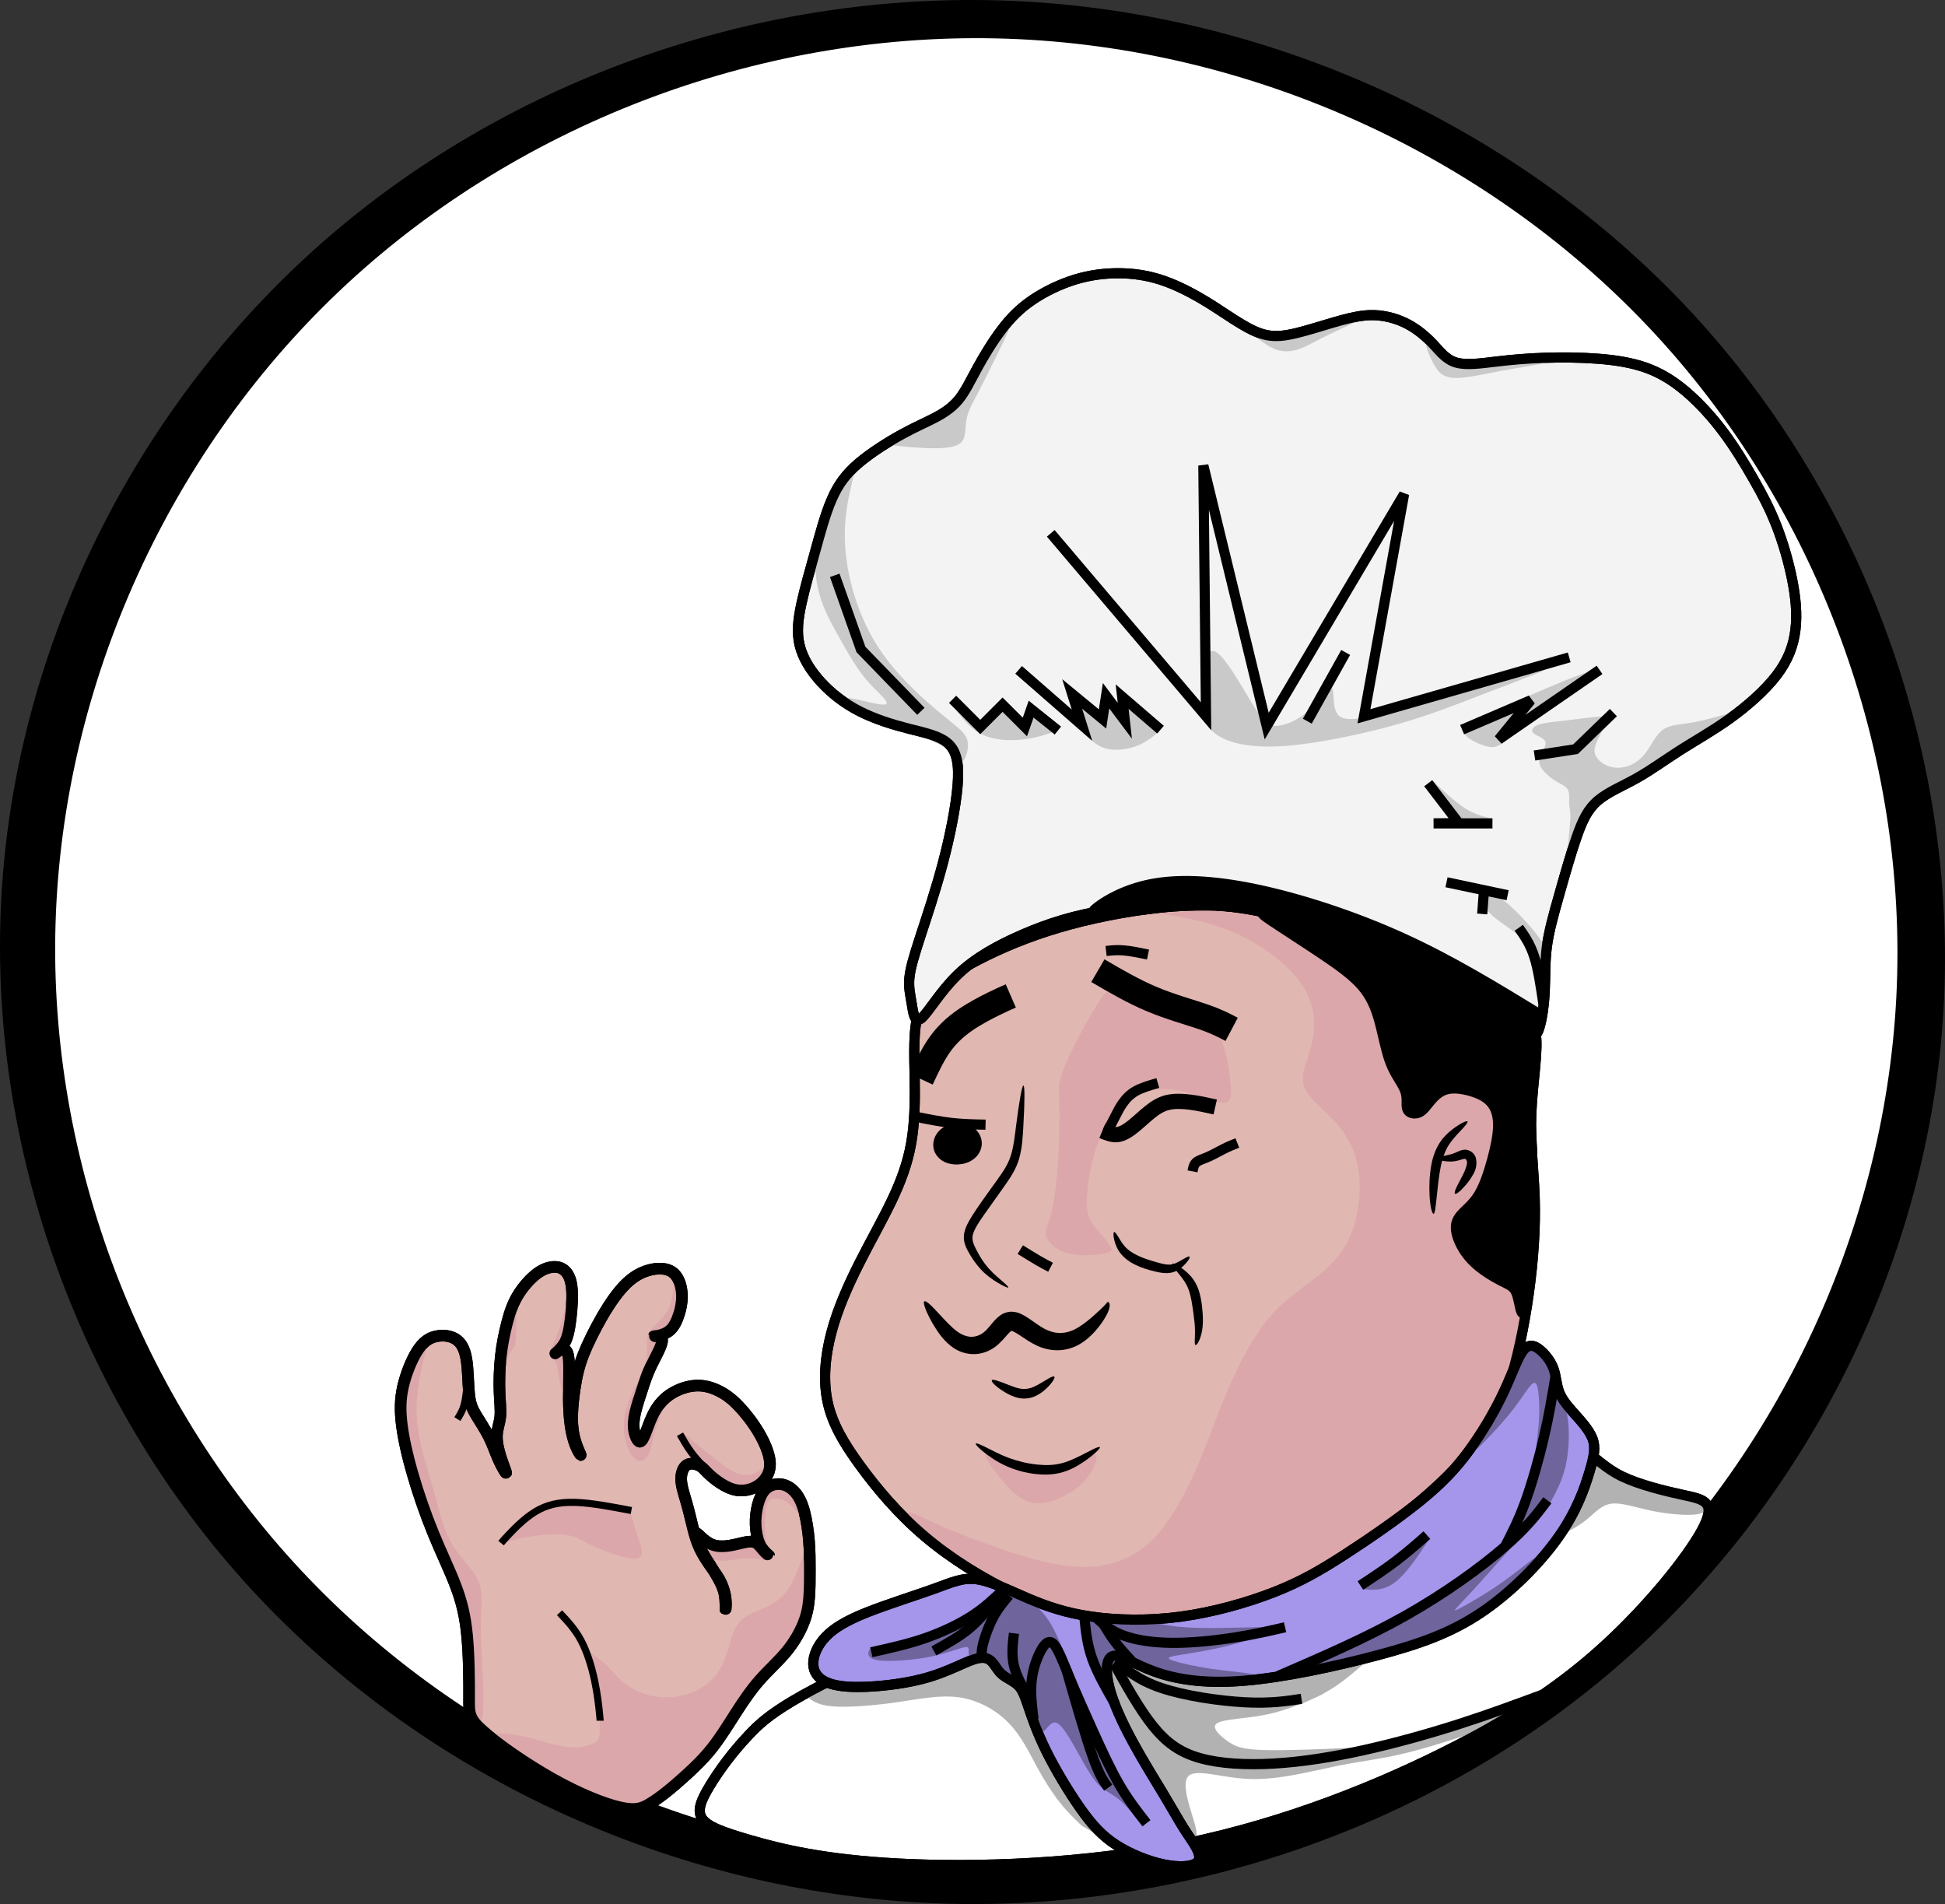 <?xml version="1.0" encoding="UTF-8" standalone="no"?>
<!-- Created with Inkscape (http://www.inkscape.org/) -->

<svg
   version="1.1"
   id="svg302"
   width="3831.525"
   height="3750.356"
   viewBox="0 0 3831.525 3750.356"
   sodipodi:docname="HP.svg"
   xmlns:inkscape="http://www.inkscape.org/namespaces/inkscape"
   xmlns:sodipodi="http://sodipodi.sourceforge.net/DTD/sodipodi-0.dtd"
   xmlns="http://www.w3.org/2000/svg"
   xmlns:svg="http://www.w3.org/2000/svg">
  <rect x="0" y="0" width="3831.525" height="3750.356" fill="#333333" stroke="none"/>
  <sodipodi:namedview
     id="namedview799"
     pagecolor="#ffffff"
     bordercolor="#000000"
     borderopacity="0.25"
     inkscape:showpageshadow="2"
     inkscape:pageopacity="0.0"
     inkscape:pagecheckerboard="0"
     inkscape:deskcolor="#d1d1d1"
     showgrid="false" />
  <defs
     id="defs306" />
  <path
     style="display:inline;fill:#000000;fill-opacity:1;stroke:#000000;stroke-width:12;stroke-opacity:1"
     d="M 1948.632,6.334 C 2464.684,16.048 2974.847,239.579 3326.246,617.629 c 351.399,378.05 537.422,906.555 492.72,1420.759 -41.317,475.269 -277.651,929.482 -638.877,1241.096 -361.226,311.614 -842.507,478.488 -1319.348,464.001 C 1350.805,3727.993 848.917,3503.95 502.407,3129.51 155.897,2755.07 -28.971,2234.057 11.501,1725.494 49.23,1251.402 280.947,796.799 638.109,482.756 995.271,168.714 1473.125,-2.617 1948.632,6.334 Z"
     id="path483" />
  <path
     style="display:inline;fill:#ffffff;fill-opacity:1;stroke:#000000;stroke-width:12"
     d="m 1962.695,69.616 c 482.98,10.617 959.155,220.455 1290.575,571.942 331.42,351.487 513.096,840.539 488.351,1323.001 -24.071,469.335 -242.641,925.167 -591.474,1240.081 -348.832,314.914 -823.285,485.736 -1292.922,468.532 C 1389.309,3656.032 930.249,3452.447 605.642,3115.001 281.034,2777.556 95.212,2309.678 102.908,1841.511 110.731,1365.688 318.613,896.885 663.873,569.374 1009.133,241.862 1486.923,59.157 1962.695,69.616 Z"
     id="path6491" />
  <g
     id="g24500"
     style="fill:#000000;fill-opacity:1"
     transform="translate(-863.9,-78.042)">
    <path
       style="display:inline;opacity:1;fill:#ffffff;fill-opacity:1;stroke:#000000;stroke-width:20;stroke-dasharray:none;stroke-opacity:1"
       d="m 2343.046,3702.874 c -56.983,-16.406 -85.987,-27.539 -96.242,-43.213 -10.255,-15.674 -1.759,-35.889 15.38,-64.161 17.139,-28.272 42.92,-64.6 78.37,-101.808 35.45,-37.208 80.567,-75.294 329.891,-184.574 249.324,-109.28 702.836,-289.748 957.136,-364.748 254.301,-75 309.378,-44.532 345.414,-19.336 36.036,25.196 53.028,45.118 86.427,61.231 33.4,16.113 83.204,28.418 120.997,36.621 37.794,8.203 63.575,12.305 40.721,60.06 -22.853,47.755 -94.337,139.161 -177.249,218.557 -82.912,79.396 -177.247,146.778 -317.582,218.557 -140.335,71.779 -326.662,147.95 -527.057,189.113 -200.395,41.163 -414.842,47.315 -564.553,39.551 -149.712,-7.764 -234.671,-29.443 -291.655,-45.85 z"
       id="path24495" />
    <path
       style="opacity:1;fill:#b2b2b2;fill-opacity:1;stroke:none;stroke-width:17;stroke-dasharray:none;stroke-opacity:1"
       d="m 3558.638,3347.954 c -21.752,19.059 -43.504,38.118 -65.153,52.36 -21.648,14.242 -43.193,23.668 -54.225,28.588 -11.032,4.92 -11.55,5.335 -12.068,5.749 0,0 -126.784,-4.661 -126.784,-4.661 0,0 -156.926,-26.102 -156.926,-26.102 0,0 -63.392,-32.317 -63.392,-32.317 0,0 0,-21.752 0,-21.752 0,0 84.522,29.831 84.522,29.831 0,0 142.321,11.187 142.321,11.187 0,0 98.817,-10.565 98.817,-10.565 0,0 152.886,-32.317 152.886,-32.317 z"
       id="path44317" />
    <path
       style="opacity:1;fill:#b2b2b2;fill-opacity:1;stroke:none;stroke-width:17;stroke-dasharray:none;stroke-opacity:1"
       d="m 3819.77,3473.477 c -66.798,22.266 -133.595,44.532 -185.158,57.203 -51.563,12.671 -87.89,15.747 -137.404,25.855 -49.513,10.108 -112.207,27.246 -169.337,25.635 -57.13,-1.611 -108.692,-21.972 -123.414,-5.125 -14.723,16.847 7.396,70.898 14.135,97.338 6.739,26.441 -1.905,25.269 -10.547,24.097 0,0 0.879,11.426 0.879,11.426 0,0 -160.842,-290.921 -160.842,-290.921 0,0 -4.395,-65.919 -4.395,-65.919 0,0 14.063,9.668 14.063,9.668 0,0 94.923,140.627 94.923,140.627 0,0 78.224,40.43 78.224,40.43 0,0 110.743,11.426 110.743,11.426 0,0 174.904,-23.731 174.904,-23.731 0,0 134.474,-36.036 134.474,-36.036 0,0 159.963,-50.098 159.963,-50.098 0,0 36.914,-17.578 36.914,-17.578 0,0 2.637,25.489 2.637,25.489 0,0 -30.762,20.215 -30.762,20.215 z"
       id="path44335" />
    <path
       style="opacity:1;fill:#b2b2b2;fill-opacity:1;stroke:none;stroke-width:17;stroke-dasharray:none;stroke-opacity:1"
       d="m 3473.798,3413.033 c -36.355,16.632 -72.709,33.264 -113.26,41.787 -40.551,8.523 -85.297,8.938 -98.659,17.225 -13.362,8.287 4.661,24.445 19.991,35.321 15.33,10.876 27.967,16.469 71.782,17.712 43.816,1.243 118.807,-1.865 160.136,-3.936 41.329,-2.072 48.993,-3.107 56.658,-4.143 0,0 -101.302,29.831 -101.302,29.831 0,0 -225.6,-0.622 -225.6,-0.622 0,0 -61.527,-24.238 -61.527,-24.238 0,0 -69.607,-70.228 -69.607,-70.228 0,0 -43.504,-92.602 -43.504,-92.602 0,0 32.317,21.131 32.317,21.131 0,0 122.433,43.504 122.433,43.504 0,0 160.965,8.079 160.965,8.079 0,0 89.177,-18.821 89.177,-18.821 z"
       id="path44322" />
    <path
       style="opacity:1;fill:#b2b2b2;fill-opacity:1;stroke:none;stroke-width:17;stroke-dasharray:none;stroke-opacity:1"
       d="m 3927.802,3107.438 c 21.545,-10.772 43.09,-21.545 60.077,-35.011 16.987,-13.466 29.417,-29.624 49.719,-32.524 20.303,-2.9 48.476,7.458 80.794,14.087 32.318,6.629 68.778,9.529 87.836,6.836 19.058,-2.693 20.716,-10.98 22.373,-19.267 0,0 -36.046,-14.916 -36.046,-14.916 0,0 -65.878,-13.673 -65.878,-13.673 0,0 -84.522,-36.046 -84.522,-36.046 0,0 -36.046,-24.86 -36.046,-24.86 0,0 -31.074,73.336 -31.074,73.336 0,0 -44.747,89.494 -44.747,89.494 0,0 -2.486,-7.458 -2.486,-7.458 z"
       id="path44340" />
    <path
       style="opacity:1;fill:#b2b2b2;fill-opacity:1;stroke:none;stroke-width:17;stroke-dasharray:none;stroke-opacity:1"
       d="m 2451.769,3418.182 c 10.773,9.115 21.546,18.231 51.792,20.82 30.246,2.589 79.964,-1.347 125.333,-7.769 45.369,-6.422 86.386,-15.33 124.401,-9.943 38.015,5.387 73.025,25.067 97.987,50.859 24.963,25.792 39.878,57.695 55.002,85.558 15.123,27.864 30.453,51.687 45.265,70.435 14.812,18.748 29.105,32.42 43.4,46.093 0,0 83.279,48.476 83.279,48.476 0,0 -24.238,-23.616 -24.238,-23.616 0,0 -29.21,-10.565 -29.21,-10.565 0,0 -45.99,-71.471 -45.99,-71.471 0,0 -89.494,-170.288 -89.494,-170.288 0,0 -14.294,-42.883 -14.294,-42.883 0,0 -31.696,-22.995 -31.696,-22.995 0,0 -29.831,-31.074 -29.831,-31.074 0,0 -23.616,-2.486 -23.616,-2.486 0,0 -89.494,30.453 -89.494,30.453 0,0 -145.428,26.724 -145.428,26.724 0,0 -67.121,-12.43 -67.121,-12.43 0,0 -36.046,26.102 -36.046,26.102 z"
       id="path43502" />
    <g
       id="g43500">
      <path
         style="display:inline;opacity:1;fill:none;fill-opacity:1;stroke:#000000;stroke-width:20;stroke-dasharray:none;stroke-opacity:1"
         d="m 3055.113,3343.397 c 24.611,21.681 49.22,43.361 95.804,59.181 46.583,15.82 115.137,25.781 164.943,28.418 49.805,2.636 80.86,-2.051 111.914,-6.738"
         id="path24502" />
      <path
         style="display:inline;opacity:1;fill:none;fill-opacity:1;stroke:#000000;stroke-width:20;stroke-dasharray:none;stroke-opacity:1"
         d="m 3055.113,3348.671 c 26.368,47.463 52.736,94.924 79.397,128.323 26.661,33.399 53.614,52.734 92.873,63.867 39.259,11.133 90.821,14.062 146.193,10.839 55.372,-3.223 114.551,-12.598 176.662,-26.368 62.111,-13.77 127.149,-31.934 186.184,-50.831 59.034,-18.897 112.061,-38.526 165.089,-58.154"
         id="path24510" />
    </g>
    <path
       style="display:inline;opacity:1;fill:none;fill-opacity:1;stroke:#000000;stroke-width:20;stroke-dasharray:none;stroke-opacity:1"
       d="m 2343.046,3702.874 c -56.983,-16.406 -85.987,-27.539 -96.242,-43.213 -10.255,-15.674 -1.759,-35.889 15.38,-64.161 17.139,-28.272 42.92,-64.6 78.37,-101.808 35.45,-37.208 80.567,-75.294 329.891,-184.574 249.324,-109.28 702.836,-289.748 957.136,-364.748 254.301,-75 309.378,-44.532 345.414,-19.336 36.036,25.196 53.028,45.118 86.427,61.231 33.4,16.113 83.204,28.418 120.997,36.621 37.794,8.203 63.575,12.305 40.721,60.06 -22.853,47.755 -94.337,139.161 -177.249,218.557 -82.912,79.396 -177.247,146.778 -317.582,218.557 -140.335,71.779 -326.662,147.95 -527.057,189.113 -200.395,41.163 -414.842,47.315 -564.553,39.551 -149.712,-7.764 -234.671,-29.443 -291.655,-45.85 z"
       id="path43492" />
  </g>
  <g
     id="g1432"
     style="display:inline"
     transform="translate(-863.9,-78.042)">
    <path
       style="display:inline;opacity:1;fill:#e1b7b1;fill-opacity:1;stroke:#000000;stroke-width:22.9;stroke-dasharray:none"
       d="m 1815.249,3487.717 c -28.265,-25.202 -27.436,-35.56 -27.229,-66.22 0.207,-30.661 -0.207,-81.621 -3.936,-121.19 -3.729,-39.568 -10.772,-67.742 -22.581,-98.816 -11.808,-31.075 -28.381,-65.049 -43.918,-102.96 -15.537,-37.911 -30.039,-79.757 -41.225,-118.704 -11.187,-38.947 -19.059,-74.992 -21.959,-104.203 -2.9,-29.21 -0.829,-51.583 5.8,-75.822 6.629,-24.238 17.816,-50.34 29.417,-66.292 11.601,-15.952 23.617,-21.752 36.254,-23.824 12.637,-2.071 25.895,-0.414 36.046,6.216 10.151,6.63 17.194,18.231 20.683,38.827 3.489,20.596 3.423,50.186 5.441,69.523 2.018,19.337 6.12,28.419 13.444,40.724 7.324,12.305 17.871,27.832 25.635,43.36 7.764,15.528 12.744,31.055 19.043,45.118 6.299,14.063 13.916,26.66 14.649,25.781 0.732,-0.879 -5.42,-15.234 -10.254,-30.176 -4.834,-14.942 -8.35,-30.469 -7.764,-43.653 0.586,-13.184 5.273,-24.024 6.592,-37.061 1.319,-13.037 -0.732,-28.271 -1.465,-48.633 -0.733,-20.362 -0.147,-45.85 2.49,-69.874 2.637,-24.024 7.324,-46.582 12.451,-66.358 5.127,-19.776 10.694,-36.768 20.801,-53.614 10.108,-16.846 24.756,-33.545 38.233,-43.507 13.477,-9.961 25.782,-13.184 35.597,-12.89 9.815,0.293 17.139,4.102 22.852,11.573 5.713,7.471 9.814,18.604 10.546,38.673 0.732,20.069 -1.905,49.072 -5.274,68.408 -3.369,19.336 -7.471,29.004 -13.477,37.06 -6.006,8.056 -13.916,14.502 -14.209,14.648 -0.293,0.146 7.031,-6.006 12.598,-7.617 5.567,-1.611 9.376,1.319 11.572,7.618 2.197,6.299 2.783,15.967 2.783,31.934 -10e-5,15.967 -0.586,38.233 -0.44,57.422 0.147,19.19 1.026,35.303 3.076,50.391 2.051,15.088 5.274,29.151 9.668,40.43 4.395,11.28 9.961,19.775 10.547,19.922 0.586,0.146 -3.809,-8.057 -8.057,-19.776 -4.248,-11.719 -8.35,-26.953 -8.643,-49.952 -0.293,-22.999 3.222,-53.76 7.91,-78.224 4.688,-24.463 10.547,-42.627 21.241,-66.505 10.694,-23.878 26.221,-53.467 41.895,-77.931 15.674,-24.463 31.494,-43.799 48.194,-56.104 16.7,-12.305 34.278,-17.578 49.073,-18.457 14.796,-0.879 26.807,2.637 35.01,12.159 8.203,9.522 12.597,25.049 12.89,40.723 0.293,15.674 -3.516,31.494 -8.496,44.385 -4.981,12.891 -11.133,22.852 -21.68,28.711 -10.547,5.859 -25.488,7.617 -25.341,7.178 0.147,-0.44 15.381,-3.076 16.406,6.739 1.025,9.815 -12.159,32.08 -20.948,50.245 -8.789,18.165 -13.184,32.227 -18.164,47.462 -4.981,15.235 -10.547,31.641 -13.77,45.557 -3.223,13.916 -4.102,25.342 -2.197,36.182 1.905,10.84 6.592,21.094 10.986,21.533 4.394,0.439 8.496,-8.936 13.037,-20.948 4.541,-12.012 9.522,-26.66 17.139,-39.844 7.617,-13.184 17.871,-24.903 31.934,-33.839 14.063,-8.936 31.934,-15.088 48.341,-15.967 16.407,-0.879 31.348,3.516 44.825,10.108 13.477,6.592 25.488,15.381 38.965,29.298 13.477,13.916 28.418,32.959 40.137,52.735 11.719,19.776 20.215,40.283 21.972,56.25 1.758,15.967 -3.223,27.392 -9.961,36.035 -6.738,8.642 -15.234,14.502 -24.902,18.164 -9.668,3.662 -20.508,5.127 -31.494,3.076 -10.986,-2.05 -22.119,-7.617 -32.08,-14.209 -9.961,-6.592 -18.75,-14.209 -24.756,-20.215 -6.006,-6.006 -9.229,-10.4 -15.967,-13.77 -6.738,-3.37 -16.992,-5.713 -24.317,-1.172 -7.325,4.541 -11.72,15.967 -11.133,29.591 0.586,13.624 6.153,29.444 10.84,45.85 4.688,16.407 8.496,33.399 12.305,48.487 3.809,15.088 7.617,28.272 13.77,41.163 6.153,12.891 14.649,25.488 22.266,36.328 7.617,10.84 14.356,19.922 19.336,30.469 4.98,10.547 8.203,22.559 9.228,33.252 1.025,10.693 -0.147,20.068 -0.44,19.775 -0.293,-0.293 0.293,-10.254 -0.586,-20.654 -0.879,-10.4 -3.223,-21.24 -12.158,-37.94 -8.935,-16.7 -24.463,-39.258 -34.278,-57.422 -9.815,-18.164 -13.916,-31.934 -12.305,-34.571 1.612,-2.637 8.936,5.859 16.553,12.305 7.617,6.445 15.528,10.84 24.61,12.597 9.082,1.757 19.336,0.878 28.565,-0.733 9.229,-1.611 17.432,-3.955 25.635,-5.713 8.203,-1.758 16.406,-2.93 22.852,0.147 6.445,3.077 11.133,10.401 16.26,16.114 5.127,5.713 10.694,9.814 10.694,9.668 0,-0.146 -5.566,-4.541 -10.401,-10.254 -4.834,-5.713 -8.936,-12.744 -11.866,-22.998 -2.93,-10.254 -4.688,-23.731 -4.248,-37.354 0.439,-13.623 3.076,-27.393 7.031,-38.673 3.955,-11.28 9.229,-20.069 17.139,-25.489 7.911,-5.42 18.457,-7.471 28.272,-5.566 9.815,1.905 18.897,7.764 26.221,16.554 7.324,8.79 12.89,20.508 17.285,37.061 4.394,16.553 7.617,37.94 9.228,58.008 1.611,20.069 1.611,38.819 1.611,57.276 0,18.457 0,36.621 -1.319,53.467 -1.318,16.846 -3.955,32.373 -10.987,50.244 -7.032,17.871 -18.457,38.086 -34.131,56.983 -15.674,18.897 -35.596,36.475 -53.028,56.397 -17.432,19.922 -32.373,42.188 -47.315,65.479 -14.942,23.292 -29.883,47.608 -46.289,68.262 -16.407,20.655 -34.278,37.647 -49.512,51.563 -15.235,13.916 -27.832,24.756 -39.991,34.424 -12.158,9.668 -23.877,18.164 -36.035,25.049 -12.158,6.885 -24.756,12.158 -55.225,5.274 -30.469,-6.885 -78.809,-25.927 -131.658,-55.472 -52.849,-29.545 -110.205,-69.589 -138.469,-94.791 z"
       id="path548" />
    <path
       style="display:inline;opacity:1;fill:#dca7aa;fill-opacity:1;stroke:none;stroke-width:17;stroke-dasharray:none;stroke-opacity:1"
       d="m 1853.898,3118.936 c 10.772,-4.247 21.545,-8.494 43.955,-12.483 22.41,-3.989 56.456,-7.721 78.374,-5.315 21.918,2.406 31.706,10.947 57.772,22.756 26.067,11.809 68.411,26.887 85.026,23.55 16.614,-3.337 7.5,-25.089 0.722,-44.742 -6.778,-19.653 -11.218,-37.206 -13.912,-45.079 -2.693,-7.873 -3.639,-6.064 -4.585,-4.254 0,0 -113.111,-16.78 -113.111,-16.78 0,0 -54.691,10.565 -54.691,10.565 0,0 -67.121,50.03 -67.121,50.03 0,0 -12.43,21.752 -12.43,21.752 z"
       id="path44779" />
    <path
       style="display:inline;opacity:1;fill:#dca7aa;fill-opacity:1;stroke:none;stroke-width:17;stroke-dasharray:none;stroke-opacity:1"
       d="m 2209.595,2900.423 c 26.448,21.772 52.897,43.544 72.75,58.574 19.853,15.029 33.111,23.316 47.198,24.351 14.087,1.035 29.002,-5.179 37.081,-12.637 8.079,-7.457 9.322,-16.158 10.669,-19.991 1.347,-3.833 2.796,-2.797 4.246,-1.762 0,0 -13.051,42.883 -13.051,42.883 0,0 -24.238,23.617 -24.238,23.617 0,0 -38.532,-3.107 -38.532,-3.107 0,0 -64.013,-52.205 -64.013,-52.205 0,0 -30.453,-37.289 -30.453,-37.289 0,0 -1.658,-22.433 -1.658,-22.433 z"
       id="path44784" />
    <path
       style="display:inline;opacity:1;fill:#dca7aa;fill-opacity:1;stroke:none;stroke-width:17;stroke-dasharray:none;stroke-opacity:1"
       d="m 2255.068,3147.524 c 13.156,2.486 26.311,4.972 39.103,4.454 12.792,-0.518 25.222,-4.04 39.413,-4.506 14.191,-0.466 30.141,2.123 46.093,4.713 0,0 -9.633,-24.549 -9.633,-24.549 0,0 -35.425,-14.916 -35.425,-14.916 0,0 -27.346,6.215 -27.346,6.215 0,0 -57.798,0.622 -57.798,0.622 0,0 3.729,29.521 3.729,29.521"
       id="path44794" />
    <path
       style="display:inline;opacity:1;fill:#dca7aa;fill-opacity:1;stroke:none;stroke-width:17;stroke-dasharray:none;stroke-opacity:1"
       d="m 1708.028,2717.385 c -12.625,50.11 -25.249,100.22 -23.255,148.824 1.995,48.604 18.608,95.697 30.877,138.649 12.27,42.953 20.194,81.759 37.048,111.711 16.854,29.952 42.635,51.045 53.181,74.483 10.546,23.438 5.859,49.219 5.273,84.376 -0.586,35.157 2.93,79.688 4.395,114.552 1.465,34.864 0.879,60.059 -1.758,73.242 -2.636,13.183 -7.324,14.355 -12.012,15.527 0,0 -17.578,-36.036 -17.578,-36.036 0,0 2.637,-65.919 2.637,-65.919 0,0 -7.91,-129.201 -7.91,-129.201 0,0 -30.762,-65.04 -30.762,-65.04 0,0 -62.403,-169.631 -62.403,-169.631 0,0 -33.399,-130.958 -33.399,-130.958 0,0 -0.879,-65.04 -0.879,-65.04 0,0 56.545,-99.541 56.545,-99.541 z"
       id="path44808" />
    <path
       style="display:inline;opacity:1;fill:#dca7aa;fill-opacity:1;stroke:none;stroke-width:17;stroke-dasharray:none;stroke-opacity:1"
       d="m 2129.175,2782.209 c -0.586,1.318 -1.172,2.637 -7.398,14.576 -6.226,11.939 -18.091,34.497 -24.17,56.251 -6.079,21.754 -6.372,42.701 -1.904,61.378 4.468,18.677 13.697,35.083 22.632,39.99 8.936,4.907 17.578,-1.685 22.705,-10.62 5.127,-8.935 6.738,-20.215 8.789,-30.249 2.051,-10.034 4.541,-18.823 8.936,-30.689 4.395,-11.866 10.694,-26.807 16.992,-41.749 0,0 -35.596,41.309 -35.596,41.309 0,0 -11.865,33.399 -11.865,33.399 0,0 -17.139,-11.865 -17.139,-11.865 0,0 4.395,-43.506 4.395,-43.506 0,0 13.623,-78.224 13.623,-78.224 z"
       id="path44799" />
    <path
       style="display:inline;opacity:1;fill:#dca7aa;fill-opacity:1;stroke:none;stroke-width:17;stroke-dasharray:none;stroke-opacity:1"
       d="m 1880.76,2628.951 c 0.202,26.615 0.405,53.228 0.079,70.658 -0.326,17.43 -1.179,25.674 -3.879,30.969 -2.7,5.295 -7.247,7.64 -11.887,19.122 -4.639,11.482 -9.37,32.099 -14.101,52.715"
       id="path44813" />
    <path
       style="display:inline;opacity:1;fill:#dca7aa;fill-opacity:1;stroke:none;stroke-width:17;stroke-dasharray:none;stroke-opacity:1"
       d="m 1982.835,2631.915 c -5.713,23.877 -11.426,47.755 -18.238,66.725 -6.812,18.97 -14.722,33.032 -17.138,41.236 -2.417,8.204 0.66,10.547 4.029,13.258 3.369,2.71 7.031,5.786 9.155,12.451 2.123,6.665 2.709,16.919 5.2,30.176 2.49,13.257 6.885,29.517 10.767,30.762 3.882,1.245 7.251,-12.525 10.62,-26.295 0,0 -6.592,-52.295 -6.592,-52.295 0,0 -7.031,-18.897 -7.031,-18.897 0,0 9.668,-24.61 9.668,-24.61 0,0 -0.44,-72.51 -0.44,-72.51 z"
       id="path44823" />
    <path
       style="opacity:1;fill:#dca7aa;fill-opacity:1;stroke:none;stroke-width:17;stroke-dasharray:none;stroke-opacity:1"
       d="m 2190.744,2607.14 c 0.207,1.243 0.414,2.487 -0.622,12.12 -1.036,9.633 -3.315,27.656 -12.777,42.719 -9.463,15.063 -26.108,27.166 -33.431,39.334 -7.323,12.168 -5.323,24.398 -5.493,38.649 -0.171,14.25 -2.512,30.52 -0.679,36.893 1.833,6.373 7.841,2.852 13.848,-0.67 0,0 13.051,-55.312 13.051,-55.312 0,0 22.995,-19.888 22.995,-19.888 0,0 17.402,-19.266 17.402,-19.266 0,0 8.701,-59.663 8.701,-59.663 0,0 -22.995,-14.916 -22.995,-14.916 z"
       id="path44818" />
    <path
       style="display:inline;opacity:1;fill:#dca7aa;fill-opacity:1;stroke:none;stroke-width:17;stroke-dasharray:none;stroke-opacity:1"
       d="m 2450.858,3075.767 c -12.598,-15.235 -25.195,-30.468 -36.621,-38.452 -11.426,-7.984 -21.68,-8.716 -28.199,-7.252 -6.519,1.465 -9.302,5.127 -11.573,13.111 -2.271,7.984 -4.028,20.288 -3.955,35.157 0.073,14.869 1.978,32.3 3.296,42.115 1.319,9.815 2.051,12.011 2.783,14.208 0,0 -12.305,-8.35 -12.305,-8.35 0,0 -10.986,-32.959 -10.986,-32.959 0,0 3.955,-49.219 3.955,-49.219 0,0 15.381,-32.52 15.381,-32.52 0,0 20.654,-10.108 20.654,-10.108 0,0 30.762,13.623 30.762,13.623 0,0 15.381,11.426 15.381,11.426 0,0 11.426,49.219 11.426,49.219 z"
       id="path44789" />
    <path
       style="opacity:1;fill:#dca7aa;fill-opacity:1;stroke:none;stroke-width:17;stroke-dasharray:none;stroke-opacity:1"
       d="m 2446.175,3142.241 c -11.187,29.831 -22.374,59.663 -39.982,78.308 -17.609,18.644 -41.639,26.102 -59.248,34.285 -17.609,8.183 -28.796,17.091 -36.772,35.218 -7.976,18.128 -12.741,45.472 -23.513,67.535 -10.773,22.062 -27.552,38.842 -49.408,49.718 -21.855,10.876 -48.786,15.848 -74.06,13.362 -25.274,-2.486 -48.89,-12.429 -64.945,-23.823 -16.055,-11.394 -24.549,-24.238 -36.254,-35.632 -11.705,-11.394 -26.62,-21.338 -35.735,-28.07 -9.115,-6.733 -12.43,-10.254 -9.84,-1.346 2.589,8.908 11.083,30.246 16.987,54.277 5.904,24.031 9.219,50.755 10.876,70.331 1.657,19.577 1.657,32.006 0.414,39.982 -1.243,7.975 -3.729,11.497 -11.29,15.226 -7.561,3.729 -20.198,7.665 -34.699,8.183 -14.501,0.518 -30.867,-2.382 -48.372,-6.94 -17.505,-4.558 -36.15,-10.772 -57.177,-15.123 -21.027,-4.351 -44.436,-6.837 -54.793,-4.793 -10.357,2.044 -7.662,8.616 -4.966,15.188 0,0 189.546,108.93 189.546,108.93 0,0 91.359,34.803 91.359,34.803 0,0 90.737,-62.149 90.737,-62.149 0,0 68.364,-77.686 68.364,-77.686 0,0 64.635,-99.438 64.635,-99.438 0,0 86.387,-96.331 86.387,-96.331 0,0 36.668,-89.494 36.668,-89.494 0,0 -14.916,-84.522 -14.916,-84.522 z"
       id="path44358" />
    <g
       id="g44350"
       style="display:inline">
      <path
         style="opacity:1;fill:none;fill-opacity:1;stroke:none;stroke-width:1;stroke-dasharray:none;stroke-opacity:1"
         d="m 2046.117,3449.746 c -0.586,-2.343 -1.172,-4.686 -2.344,-17.87 -1.172,-13.184 -2.93,-37.207 -9.375,-63.136 -6.445,-25.928 -17.578,-53.76 -29.297,-71.778 -11.719,-18.018 -24.023,-26.221 -36.329,-34.425"
         id="path5605" />
      <path
         style="opacity:1;fill:none;fill-opacity:1;stroke:#000000;stroke-width:14;stroke-dasharray:none;stroke-opacity:1"
         d="m 1850.997,3117.516 c 2.344,-2.93 4.688,-5.859 15.674,-17.432 10.987,-11.573 30.615,-31.787 52.296,-44.825 21.68,-13.037 45.411,-18.897 77.199,-18.018 31.788,0.879 71.631,8.496 111.475,16.113"
         id="path5666" />
      <path
         style="opacity:1;fill:none;fill-opacity:1;stroke:#000000;stroke-width:14;stroke-dasharray:none;stroke-opacity:1"
         d="m 2046.117,3467.324 c 0,-1.171 0,-2.343 -1.318,-15.234 -1.318,-12.891 -3.955,-37.5 -9.668,-64.307 -5.713,-26.807 -14.502,-55.811 -26.514,-78.37 -12.012,-22.559 -27.246,-38.672 -42.481,-54.787"
         id="path5701" />
      <path
         style="opacity:1;fill:none;fill-opacity:1;stroke:#000000;stroke-width:14;stroke-dasharray:none;stroke-opacity:1"
         d="m 2254.42,2971.616 c -9.96,-10.546 -19.921,-21.093 -28.418,-32.519 -8.496,-11.426 -15.528,-23.73 -22.56,-36.036"
         id="path5705" />
      <path
         style="opacity:1;fill:none;fill-opacity:1;stroke:#000000;stroke-width:14;stroke-dasharray:none;stroke-opacity:1"
         d="m 1784.2,2803.743 c -1.465,15.236 -2.93,30.47 -6.153,42.042 -3.223,11.572 -8.203,19.482 -13.184,27.392"
         id="path5709" />
    </g>
    <path
       style="display:inline;opacity:1;fill:none;fill-opacity:1;stroke:#000000;stroke-width:22.9;stroke-dasharray:none"
       d="m 1815.249,3487.717 c -28.265,-25.202 -27.436,-35.56 -27.229,-66.22 0.207,-30.661 -0.207,-81.621 -3.936,-121.19 -3.729,-39.568 -10.772,-67.742 -22.581,-98.816 -11.808,-31.075 -28.381,-65.049 -43.918,-102.96 -15.537,-37.911 -30.039,-79.757 -41.225,-118.704 -11.187,-38.947 -19.059,-74.992 -21.959,-104.203 -2.9,-29.21 -0.829,-51.583 5.8,-75.822 6.629,-24.238 17.816,-50.34 29.417,-66.292 11.601,-15.952 23.617,-21.752 36.254,-23.824 12.637,-2.071 25.895,-0.414 36.046,6.216 10.151,6.63 17.194,18.231 20.683,38.827 3.489,20.596 3.423,50.186 5.441,69.523 2.018,19.337 6.12,28.419 13.444,40.724 7.324,12.305 17.871,27.832 25.635,43.36 7.764,15.528 12.744,31.055 19.043,45.118 6.299,14.063 13.916,26.66 14.649,25.781 0.732,-0.879 -5.42,-15.234 -10.254,-30.176 -4.834,-14.942 -8.35,-30.469 -7.764,-43.653 0.586,-13.184 5.273,-24.024 6.592,-37.061 1.319,-13.037 -0.732,-28.271 -1.465,-48.633 -0.733,-20.362 -0.147,-45.85 2.49,-69.874 2.637,-24.024 7.324,-46.582 12.451,-66.358 5.127,-19.776 10.694,-36.768 20.801,-53.614 10.108,-16.846 24.756,-33.545 38.233,-43.507 13.477,-9.961 25.782,-13.184 35.597,-12.89 9.815,0.293 17.139,4.102 22.852,11.573 5.713,7.471 9.814,18.604 10.546,38.673 0.732,20.069 -1.905,49.072 -5.274,68.408 -3.369,19.336 -7.471,29.004 -13.477,37.06 -6.006,8.056 -13.916,14.502 -14.209,14.648 -0.293,0.146 7.031,-6.006 12.598,-7.617 5.567,-1.611 9.376,1.319 11.572,7.618 2.197,6.299 2.783,15.967 2.783,31.934 -10e-5,15.967 -0.586,38.233 -0.44,57.422 0.147,19.19 1.026,35.303 3.076,50.391 2.051,15.088 5.274,29.151 9.668,40.43 4.395,11.28 9.961,19.775 10.547,19.922 0.586,0.146 -3.809,-8.057 -8.057,-19.776 -4.248,-11.719 -8.35,-26.953 -8.643,-49.952 -0.293,-22.999 3.222,-53.76 7.91,-78.224 4.688,-24.463 10.547,-42.627 21.241,-66.505 10.694,-23.878 26.221,-53.467 41.895,-77.931 15.674,-24.463 31.494,-43.799 48.194,-56.104 16.7,-12.305 34.278,-17.578 49.073,-18.457 14.796,-0.879 26.807,2.637 35.01,12.159 8.203,9.522 12.597,25.049 12.89,40.723 0.293,15.674 -3.516,31.494 -8.496,44.385 -4.981,12.891 -11.133,22.852 -21.68,28.711 -10.547,5.859 -25.488,7.617 -25.341,7.178 0.147,-0.44 15.381,-3.076 16.406,6.739 1.025,9.815 -12.159,32.08 -20.948,50.245 -8.789,18.165 -13.184,32.227 -18.164,47.462 -4.981,15.235 -10.547,31.641 -13.77,45.557 -3.223,13.916 -4.102,25.342 -2.197,36.182 1.905,10.84 6.592,21.094 10.986,21.533 4.394,0.439 8.496,-8.936 13.037,-20.948 4.541,-12.012 9.522,-26.66 17.139,-39.844 7.617,-13.184 17.871,-24.903 31.934,-33.839 14.063,-8.936 31.934,-15.088 48.341,-15.967 16.407,-0.879 31.348,3.516 44.825,10.108 13.477,6.592 25.488,15.381 38.965,29.298 13.477,13.916 28.418,32.959 40.137,52.735 11.719,19.776 20.215,40.283 21.972,56.25 1.758,15.967 -3.223,27.392 -9.961,36.035 -6.738,8.642 -15.234,14.502 -24.902,18.164 -9.668,3.662 -20.508,5.127 -31.494,3.076 -10.986,-2.05 -22.119,-7.617 -32.08,-14.209 -9.961,-6.592 -18.75,-14.209 -24.756,-20.215 -6.006,-6.006 -9.229,-10.4 -15.967,-13.77 -6.738,-3.37 -16.992,-5.713 -24.317,-1.172 -7.325,4.541 -11.72,15.967 -11.133,29.591 0.586,13.624 6.153,29.444 10.84,45.85 4.688,16.407 8.496,33.399 12.305,48.487 3.809,15.088 7.617,28.272 13.77,41.163 6.153,12.891 14.649,25.488 22.266,36.328 7.617,10.84 14.356,19.922 19.336,30.469 4.98,10.547 8.203,22.559 9.228,33.252 1.025,10.693 -0.147,20.068 -0.44,19.775 -0.293,-0.293 0.293,-10.254 -0.586,-20.654 -0.879,-10.4 -3.223,-21.24 -12.158,-37.94 -8.935,-16.7 -24.463,-39.258 -34.278,-57.422 -9.815,-18.164 -13.916,-31.934 -12.305,-34.571 1.612,-2.637 8.936,5.859 16.553,12.305 7.617,6.445 15.528,10.84 24.61,12.597 9.082,1.757 19.336,0.878 28.565,-0.733 9.229,-1.611 17.432,-3.955 25.635,-5.713 8.203,-1.758 16.406,-2.93 22.852,0.147 6.445,3.077 11.133,10.401 16.26,16.114 5.127,5.713 10.694,9.814 10.694,9.668 0,-0.146 -5.566,-4.541 -10.401,-10.254 -4.834,-5.713 -8.936,-12.744 -11.866,-22.998 -2.93,-10.254 -4.688,-23.731 -4.248,-37.354 0.439,-13.623 3.076,-27.393 7.031,-38.673 3.955,-11.28 9.229,-20.069 17.139,-25.489 7.911,-5.42 18.457,-7.471 28.272,-5.566 9.815,1.905 18.897,7.764 26.221,16.554 7.324,8.79 12.89,20.508 17.285,37.061 4.394,16.553 7.617,37.94 9.228,58.008 1.611,20.069 1.611,38.819 1.611,57.276 0,18.457 0,36.621 -1.319,53.467 -1.318,16.846 -3.955,32.373 -10.987,50.244 -7.032,17.871 -18.457,38.086 -34.131,56.983 -15.674,18.897 -35.596,36.475 -53.028,56.397 -17.432,19.922 -32.373,42.188 -47.315,65.479 -14.942,23.292 -29.883,47.608 -46.289,68.262 -16.407,20.655 -34.278,37.647 -49.512,51.563 -15.235,13.916 -27.832,24.756 -39.991,34.424 -12.158,9.668 -23.877,18.164 -36.035,25.049 -12.158,6.885 -24.756,12.158 -55.225,5.274 -30.469,-6.885 -78.809,-25.927 -131.658,-55.472 -52.849,-29.545 -110.205,-69.589 -138.469,-94.791 z"
       id="path44352" />
  </g>
  <g
     id="g22896"
     style="display:inline;stroke-width:20;stroke-dasharray:none"
     transform="translate(-863.9,-78.042)">
    <path
       style="display:inline;opacity:1;fill:#e1b7b1;fill-opacity:1;stroke:#000000;stroke-width:20;stroke-dasharray:none;stroke-opacity:1"
       d="m 2673.64,2070.797 c 11.187,-34.804 36.046,-54.691 72.093,-76.651 36.047,-21.96 83.279,-45.99 137.971,-66.706 54.692,-20.716 116.839,-38.118 190.176,-50.962 73.337,-12.844 157.857,-21.13 243.624,-9.114 85.766,12.016 172.773,44.333 258.953,86.594 86.18,42.262 171.53,94.466 226.552,116.273 55.022,21.807 79.714,13.218 85.928,43.05 6.215,29.832 -6.048,98.084 -8.451,157.899 -2.402,59.815 5.055,111.19 6.712,168.368 1.657,57.177 -2.486,120.154 -11.601,185.618 -9.115,65.464 -23.202,133.412 -41.018,185.617 -17.816,52.205 -39.361,88.665 -80.379,134.241 -41.019,45.576 -101.509,100.266 -170.702,151.228 -69.193,50.962 -147.084,98.195 -221.663,128.855 -74.579,30.66 -145.841,44.747 -203.019,50.133 -57.177,5.386 -100.266,2.072 -147.5,-7.872 -47.233,-9.944 -98.609,-26.517 -155.372,-53.862 -56.763,-27.346 -118.911,-65.463 -171.116,-109.796 -52.206,-44.333 -94.466,-94.88 -126.783,-139.213 -32.318,-44.333 -54.691,-82.45 -63.806,-125.126 -9.116,-42.676 -4.972,-89.908 7.457,-136.728 12.43,-46.819 33.146,-93.223 55.105,-136.728 21.959,-43.505 45.161,-84.108 63.392,-122.226 18.23,-38.118 31.489,-73.749 38.532,-113.11 7.044,-39.361 7.872,-82.45 7.044,-128.855 -0.829,-46.405 -3.315,-96.123 7.872,-130.927 z"
       id="path22891" />
    <path
       style="display:inline;opacity:1;fill:#dca7aa;fill-opacity:1;stroke:none;stroke-width:20;stroke-dasharray:none;stroke-opacity:1"
       d="m 2806.432,2949.581 c 5.179,11.187 26.309,39.775 44.229,58.523 17.92,18.748 32.628,27.656 48.373,30.245 15.744,2.589 32.524,-1.14 49.615,-8.287 17.091,-7.147 34.492,-17.712 47.543,-30.556 13.051,-12.844 21.752,-27.967 25.481,-38.739 3.729,-10.772 2.486,-17.194 -1.346,-18.127 -3.833,-0.933 -10.255,3.625 -23.202,10.15 -12.948,6.526 -32.421,15.019 -62.563,15.019 -30.142,1e-4 -70.952,-8.493 -96.744,-15.848 -25.792,-7.354 -36.564,-13.569 -31.385,-2.382 z"
       id="path33682" />
    <path
       style="display:inline;opacity:1;fill:#dca7aa;fill-opacity:1;stroke:none;stroke-width:20;stroke-dasharray:none;stroke-opacity:1"
       d="m 3264.994,2249.453 c -16.11,-3.108 -43.55,-14.549 -66.25,-20.517 -22.7,-5.968 -40.656,-6.462 -60.142,-5.697 -19.486,0.765 -40.5,2.789 -55.402,12.59 -14.902,9.802 -23.691,27.379 -33.945,47.155 -10.254,19.776 -21.973,41.748 -30.029,68.849 -8.057,27.101 -12.451,59.327 -13.916,81.886 -1.465,22.559 1e-4,35.45 6.739,48.047 6.739,12.598 18.75,24.902 26.368,33.838 7.617,8.936 10.84,14.502 13.33,18.897 2.49,4.395 4.248,7.617 -4.395,10.546 -8.643,2.929 -27.686,5.566 -46.143,5.42 -18.457,-0.146 -36.328,-3.076 -49.805,-9.814 -13.477,-6.738 -22.559,-17.285 -25.929,-26.074 -3.37,-8.79 -1.026,-15.821 2.05,-24.171 3.076,-8.35 6.885,-18.018 10.694,-38.233 3.809,-20.215 7.617,-50.977 9.961,-86.72 2.344,-35.743 3.223,-76.465 2.783,-102.54 -0.439,-26.075 -2.197,-37.5 0,-51.27 2.197,-13.77 8.349,-29.883 17.432,-49.513 9.082,-19.629 21.094,-42.774 32.227,-63.136 11.133,-20.362 21.387,-37.94 29.59,-50.098 8.203,-12.159 14.356,-18.897 22.12,-23.145 7.764,-4.248 17.139,-6.006 51.857,5.42 34.718,11.426 94.776,36.036 125.245,50.392 30.469,14.356 31.348,18.458 35.156,29.298 3.809,10.84 10.547,28.418 14.941,46.729 4.394,18.311 6.445,37.354 7.91,51.563 1.465,14.209 2.344,23.584 0.393,30.883 -1.95,7.299 -6.73,12.522 -22.84,9.413 z"
       id="path33677" />
    <path
       style="display:inline;opacity:1;fill:#dca7aa;fill-opacity:1;stroke:none;stroke-width:20;stroke-dasharray:none;stroke-opacity:1"
       d="m 3156.775,1878.464 c 20.215,3.589 80.567,11.792 136.819,35.817 56.251,24.024 108.399,63.868 134.766,102.834 26.367,38.966 26.953,77.051 21.679,106.934 -5.274,29.883 -16.407,51.563 -19.043,69.727 -2.636,18.165 3.223,32.813 17.872,49.219 14.649,16.407 38.086,34.57 56.837,58.888 18.75,24.317 32.812,54.786 36.035,95.509 3.222,40.723 -4.395,91.7 -24.903,129.493 -20.508,37.793 -53.906,62.402 -83.79,84.961 -29.884,22.559 -56.251,43.067 -81.739,77.345 -25.489,34.279 -50.098,82.325 -70.899,131.545 -20.801,49.22 -37.793,99.61 -59.181,148.537 -21.387,48.927 -47.168,96.387 -75.294,128.907 -28.125,32.52 -58.594,50.098 -91.993,59.18 -33.399,9.082 -69.727,9.668 -114.552,0.879 -44.825,-8.789 -98.145,-26.953 -139.161,-41.895 -41.016,-14.942 -69.727,-26.66 -95.399,-38.489 -25.672,-11.829 -48.303,-23.767 -52.112,-20.251 -3.809,3.516 11.206,22.486 50.648,51.893 39.442,29.407 103.309,69.251 161.318,97.962 58.009,28.711 110.157,46.289 147.072,55.957 36.915,9.668 58.594,11.426 89.65,10.254 31.055,-1.172 71.485,-5.274 116.896,-14.356 45.411,-9.082 95.801,-23.145 147.658,-44.532 51.856,-21.387 105.176,-50.098 147.071,-75.88 41.895,-25.782 72.364,-48.633 103.712,-74.122 31.348,-25.489 63.575,-53.614 92.872,-81.446 29.297,-27.833 55.664,-55.371 79.981,-98.439 24.317,-43.067 46.582,-101.66 59.18,-151.759 12.598,-50.099 15.528,-91.7 8.496,-182.229 -7.031,-90.53 -24.023,-229.982 -65.626,-324.319 -41.602,-94.338 -107.812,-143.556 -175.49,-191.604 -67.677,-48.048 -136.817,-94.922 -182.741,-120.411 -45.924,-25.489 -68.628,-29.59 -94.337,-33.839 -25.709,-4.248 -54.419,-8.643 -82.032,-9.302 -27.613,-0.659 -54.126,2.417 -77.345,3.442 -23.218,1.026 -43.14,2e-4 -22.925,3.589 z"
       id="path26004" />
    <path
       style="display:inline;opacity:1;fill:#000000;fill-opacity:1;stroke:none;stroke-width:20;stroke-dasharray:none;stroke-opacity:1"
       d="m 2684.826,2641.322 c 1.971,-1.305 6.705,1.861 13.739,8.657 7.021,6.785 16.195,17.275 27.807,29.402 8.722,8.951 19.888,20.642 31.581,26.557 7.396,3.802 16.299,6.121 24.352,4.894 0,0 0,0 0,0 6.839,-0.8 13.963,-3.933 19.875,-8.742 5.827,-4.431 10.869,-11.775 18.886,-20.722 3.107,-3.698 7.248,-7.974 12.861,-12.164 4.989,-3.938 12.03,-6.797 20.839,-7.577 3.166,0.032 6.098,0.302 8.787,0.756 5.037,0.852 9.175,2.345 12.367,4.105 6.502,3.106 11.951,6.576 16.566,9.76 11.677,7.823 20.243,14.707 29.468,19.406 8.842,4.579 17.957,7.358 26.652,7.855 0,0 0,0 0,0 9.44,0.684 18.932,-1.268 27.245,-4.676 10.727,-4.329 20.987,-11.788 29.434,-18.371 9.763,-7.708 17.733,-15.058 24.113,-21.072 7.063,-6.946 7.165,-6.356 11.373,-11.191 2.787,-2.618 4.101,-5.634 5.762,-5.634 1.661,0 4.033,2.607 3.173,9.18 -0.661,5.356 -2.934,10.996 -6.754,17.914 -4.502,8.349 -11.133,18.349 -20.323,28.853 -7.874,9.112 -18.679,19.607 -33.025,27.827 -11.678,6.587 -25.872,11.034 -41.532,11.327 0,0 -10e-5,0 -10e-5,0 -14.231,0.139 -28.673,-3.03 -42.126,-9.391 -13.309,-6.361 -23.804,-13.906 -34.235,-20.783 -4.36,-2.784 -8.21,-5.279 -11.673,-6.8 -1.895,-0.601 -3.105,-1.183 -3.601,-1.4 -0.261,-0.114 -0.31,-0.121 -0.144,0.033 0.959,-0.429 0.817,-0.01 -0.525,0.541 -1.791,1.085 -3.946,3.475 -6.794,6.441 -6.627,7.439 -13.832,16.314 -24.617,24.646 -11.791,8.794 -25.634,13.586 -39.528,14.305 0,0 0,0 0,0 -16.881,0.599 -31.91,-4.756 -43.442,-12.765 -16.5,-11.707 -27.252,-26.697 -34.35,-37.973 -9.493,-14.747 -16.124,-28.481 -19.552,-37.143 -3.618,-9.143 -4.594,-14.773 -2.658,-16.055 z"
       id="path25182"
       class="UnoptimicedTransforms" />
    <g
       id="g33312"
       style="display:inline;stroke-width:20;stroke-dasharray:none">
      <path
         style="display:inline;opacity:1;fill:#000000;fill-opacity:1;stroke:none;stroke-width:20;stroke-dasharray:none;stroke-opacity:1"
         d="m 2879.974,2216.225 c 2.845,0.259 2.662,31.177 -0.133,79.801 0,0 0,0 0,0 -0.962,17.59 -1.898,42.575 -8.707,65.589 -2.741,9.059 -6.633,17.863 -11.46,26.369 -5.007,8.823 -10.589,16.984 -16.384,25.266 -5.398,7.73 -10.861,15.383 -16.505,23.255 -8.391,11.704 -16.12,22.424 -23.888,33.566 -5.608,8.061 -10.737,15.501 -15.155,23.222 -3.403,6.093 -6.255,11.566 -7.44,17.023 -1.004,4.136 -0.905,8.563 0.063,12.682 1.101,4.927 3.571,10.072 6.072,15.183 7.94,15.845 16.14,28.231 25.177,38.374 0,0 0,0 0,0 9.485,10.748 22.783,21.632 28.452,26.561 7.064,6.142 10.73,9.898 10.079,10.862 -0.651,0.964 -5.521,-0.902 -13.85,-5.413 -7.457,-4.039 -21.059,-12.095 -33.383,-23.453 0,0 0,0 0,0 -10.883,-10.119 -21.045,-23.108 -30.344,-39.518 -3,-5.179 -6.188,-11.261 -8.275,-18.326 -1.835,-6.43 -2.273,-13.466 -0.922,-20.516 1.688,-8.192 4.966,-15.49 8.666,-22.184 4.703,-8.698 10.002,-16.785 15.557,-24.996 7.651,-11.332 15.543,-22.464 23.857,-34.06 5.615,-7.833 11.158,-15.512 16.544,-23.058 5.837,-8.197 11.217,-15.758 15.881,-23.624 4.418,-7.45 8.006,-14.94 10.551,-22.521 6.692,-19.52 8.879,-44.123 11.18,-61.608 0,0 0,0 0,-10e-5 6.237,-48.26 11.524,-78.732 14.369,-78.474 z"
         id="path25194"
         class="UnoptimicedTransforms" />
      <path
         style="display:inline;opacity:1;fill:none;fill-opacity:1;stroke:#000000;stroke-width:50;stroke-dasharray:none;stroke-opacity:1"
         d="m 2678.612,2203.795 c 11.187,-24.03 22.373,-48.061 36.254,-67.742 13.88,-19.681 30.453,-35.011 49.512,-48.269 19.059,-13.259 40.604,-24.445 56.141,-32.11 15.537,-7.665 25.067,-11.808 34.596,-15.951"
         id="path25204" />
      <path
         style="display:inline;opacity:1;fill:none;fill-opacity:1;stroke:#000000;stroke-width:51.7;stroke-dasharray:none;stroke-opacity:1"
         d="m 3026.645,1990.003 c 34.804,20.303 69.608,40.605 106.069,55.934 36.461,15.33 74.578,25.688 101.095,34.803 26.517,9.115 41.432,16.987 56.347,24.859"
         id="path25208" />
      <path
         style="display:inline;opacity:1;fill:none;fill-opacity:1;stroke:#000000;stroke-width:20;stroke-dasharray:none;stroke-opacity:1"
         d="m 2671.154,2278.374 c 22.789,4.558 45.577,9.115 67.951,11.601 22.374,2.486 44.333,2.9 66.291,3.314"
         id="path25212" />
      <path
         style="display:inline;opacity:1;fill:#000000;fill-opacity:1;stroke:#000000;stroke-width:20;stroke-dasharray:none;stroke-opacity:1"
         d="m 2744.489,2300.747 c 9.903,-1.672 20.529,-0.379 29.067,4.91 4.269,2.645 7.959,6.259 10.531,10.572 2.572,4.313 4.003,9.328 3.907,14.349 -0.085,4.455 -1.366,8.861 -3.539,12.751 -2.173,3.89 -5.225,7.265 -8.779,9.953 -7.107,5.376 -16.071,7.918 -24.971,8.37 -7.69,0.39 -15.578,-0.751 -22.436,-4.251 -6.858,-3.5 -12.597,-9.518 -14.853,-16.879 -1.396,-4.555 -1.431,-9.494 -0.272,-14.115 1.159,-4.621 3.491,-8.922 6.597,-12.535 6.212,-7.225 15.354,-11.538 24.75,-13.125 z"
         id="path25216" />
      <path
         style="opacity:1;fill:none;fill-opacity:1;stroke:#000000;stroke-width:30;stroke-dasharray:none;stroke-opacity:1"
         d="m 3035.345,2305.719 c 9.945,4.144 19.889,8.287 30.039,7.044 10.151,-1.243 20.509,-7.872 31.074,-16.366 10.565,-8.494 21.338,-18.852 32.11,-27.553 10.773,-8.701 21.545,-15.744 34.804,-19.059 13.259,-3.314 29.003,-2.9 45.162,-0.828 16.159,2.072 32.732,5.801 49.303,9.529"
         id="path25224" />
      <path
         style="opacity:1;fill:none;fill-opacity:1;stroke:#000000;stroke-width:20;stroke-dasharray:none;stroke-opacity:1"
         d="m 3045.289,2306.962 c 5.386,-10.358 10.772,-20.716 15.537,-30.038 4.765,-9.322 8.908,-17.609 14.916,-26.103 6.008,-8.494 13.88,-17.195 25.689,-23.824 11.809,-6.629 27.553,-11.187 43.297,-15.744"
         id="path25228" />
      <path
         style="opacity:1;fill:none;fill-opacity:1;stroke:#000000;stroke-width:20;stroke-dasharray:none;stroke-opacity:1"
         d="m 3213.091,2385.269 c 1.243,-6.628 2.486,-13.258 7.251,-17.608 4.765,-4.351 13.052,-6.423 22.995,-10.773 9.944,-4.351 21.545,-10.98 31.489,-15.951 9.944,-4.972 18.23,-8.287 26.516,-11.601"
         id="path25232" />
      <path
         style="opacity:1;fill:none;fill-opacity:1;stroke:#000000;stroke-width:20;stroke-dasharray:none;stroke-opacity:1"
         d="m 2873.759,2539.398 c 12.017,7.459 24.032,14.916 33.976,20.717 9.944,5.801 17.816,9.944 25.687,14.086"
         id="path25240" />
      <path
         style="opacity:1;fill:#000000;fill-opacity:1;stroke:none;stroke-width:20;stroke-dasharray:none;stroke-opacity:1"
         d="m 2817.805,2796.711 c 1.735,-2.95 14.835,2.044 33.034,9.21 7.443,2.874 16.487,6.543 24.706,7.604 1.938,0.282 3.934,0.421 5.964,0.412 4.079,-0.019 8.078,-0.635 11.795,-1.706 5.527,-1.536 11.101,-4.387 16.061,-7.088 6.9,-3.781 14.263,-8.724 21.162,-12.505 5.462,-3.005 9.12,-4.256 10.326,-2.957 1.168,1.258 -0.239,4.903 -3.931,10.093 -3.549,4.989 -9.849,12.221 -18.487,18.976 -5.085,4 -11.544,8.153 -19.389,11.002 -5.408,1.921 -11.314,3.016 -17.459,3.04 -3.054,0.012 -6.072,-0.242 -9.02,-0.745 -11.758,-2.156 -21.605,-7.203 -28.908,-11.658 -18.016,-10.803 -27.591,-20.727 -25.856,-23.677 z"
         id="path25244"
         class="UnoptimicedTransforms" />
      <path
         style="opacity:1;fill:#000000;fill-opacity:1;stroke:none;stroke-width:20;stroke-dasharray:none;stroke-opacity:1"
         d="m 3754.73,2286.94 c 1.17,1.484 -2.34,6.268 -9.061,13.573 -5.575,6.06 -17.697,18.097 -25.462,29.377 -7.453,10.534 -12.808,23.435 -16.605,39.095 -0.524,2.16 -1.005,4.32 -1.449,6.468 0,0 0,0 0,0 -4.162,20.61 -6.195,43.177 -7.834,58.309 0,0 0,0 0,0 -2.297,21.123 -3.55,34.936 -6.386,35.113 -2.836,0.177 -6.702,-13.353 -7.851,-35.491 0,0 0,0 0,0 -0.862,-16.151 -0.729,-38.38 3.591,-61.517 0,0 0,0 0,0 0.442,-2.418 0.952,-4.857 1.538,-7.308 4.232,-17.714 11.655,-32.961 21.717,-44.983 11.235,-13.085 24.399,-22.082 32.444,-26.855 8.678,-5.149 14.223,-7.222 15.358,-5.782 z"
         id="path25250"
         class="UnoptimicedTransforms" />
      <path
         style="opacity:1;fill:#000000;fill-opacity:1;stroke:none;stroke-width:20;stroke-dasharray:none;stroke-opacity:1"
         d="m 3696.722,2359.89 c 0,-1.621 3.117,-3.053 8.552,-4.41 5.399,-1.348 13.051,-2.37 20.928,-5.146 3.33,-1.122 6.319,-2.58 10.669,-4.441 2.799,-1.359 6.868,-2.952 12.361,-3.424 10.361,0.267 19.15,6.601 22.011,16.509 0.311,1.298 0.555,2.591 0.735,3.876 1.726,12.322 -2.408,22.703 -6.98,30.002 -4.336,7.772 -9.442,14.335 -13.715,19.321 -10.627,12.456 -18.844,18.849 -21.162,17.146 -2.318,-1.703 1.888,-11.353 9.307,-25.261 2.872,-5.398 6.888,-12.599 9.723,-19.131 2.482,-6.757 5.577,-14.187 4.505,-19.09 -0.117,-0.533 -0.28,-1.041 -0.495,-1.524 -0.638,-1.932 -2.656,-4.222 -3.477,-3.707 -1.276,-0.295 -3.729,0.623 -6.866,1.446 -4.307,1.33 -8.509,2.559 -13.171,3.286 -10.194,1.409 -19.176,0.153 -24.322,-1.035 -5.534,-1.278 -8.603,-2.873 -8.603,-4.419 z"
         id="path25256"
         class="UnoptimicedTransforms" />
      <path
         style="opacity:1;fill:#000000;fill-opacity:1;stroke:#000000;stroke-width:20;stroke-dasharray:none;stroke-opacity:1"
         d="m 3365.771,1889.737 c 21.338,14.502 66.085,43.09 101.303,66.707 35.218,23.617 60.906,42.261 78.514,62.149 17.609,19.888 27.138,41.018 34.596,67.121 7.458,26.103 12.844,57.176 20.716,79.757 7.873,22.581 18.23,36.668 24.652,47.855 6.422,11.187 8.908,19.473 9.322,28.381 0.414,8.908 -1.243,18.437 2.901,24.03 4.144,5.593 14.088,7.25 22.166,3.314 8.079,-3.936 14.293,-13.466 22.58,-23.202 8.287,-9.737 18.645,-19.68 33.768,-22.788 15.124,-3.107 35.011,0.622 50.962,6.008 15.952,5.386 27.967,12.43 36.046,23.203 8.079,10.773 12.222,25.274 11.807,44.333 -0.415,19.059 -5.386,42.675 -12.223,67.535 -6.837,24.86 -15.537,50.962 -26.931,68.984 -11.394,18.023 -25.481,27.966 -34.182,38.118 -8.701,10.151 -12.016,20.509 -8.493,36.047 3.522,15.538 13.88,36.254 30.868,53.655 16.988,17.401 40.604,31.488 56.763,39.775 16.159,8.286 24.86,10.772 30.245,24.031 5.386,13.259 7.457,37.289 11.393,39.361 3.936,2.071 9.736,-17.816 13.88,-76.444 4.143,-58.628 6.629,-155.992 6.215,-212.133 -0.414,-56.141 -3.729,-71.056 -3.936,-95.709 -0.207,-24.653 2.693,-59.041 3.936,-90.323 1.243,-31.282 0.829,-59.455 -13.88,-78.515 -14.708,-19.059 -43.71,-29.003 -82.865,-45.783 -39.154,-16.78 -88.458,-40.396 -136.106,-64.842 -47.648,-24.445 -93.637,-49.719 -143.564,-70.85 -49.927,-21.131 -103.788,-38.118 -131.755,-46.405 -27.967,-8.287 -30.039,-7.872 -8.701,6.629 z"
         id="path25266" />
      <path
         style="display:inline;opacity:1;fill:#000000;fill-opacity:1;stroke:#000000;stroke-width:20;stroke-dasharray:none;stroke-opacity:1"
         d="m 3042.808,1951.194 c 10.548,-1.172 21.095,-2.344 34.865,-1.172 13.77,1.172 30.762,4.688 47.753,8.203"
         id="path25270" />
      <path
         style="display:inline;opacity:1;fill:#000000;fill-opacity:1;stroke:none;stroke-width:20;stroke-dasharray:none;stroke-opacity:1"
         d="m 2786.164,2921.517 c 1.026,-1.517 8.106,1.317 19.566,7.039 9.831,4.909 28.886,15.165 46.58,21.501 16.564,5.98 35.709,10.963 56.519,12.889 3.965,0.367 7.89,0.614 11.772,0.743 9.728,0.317 18.907,-0.278 27.52,-1.923 8.927,-1.673 17.435,-4.533 25.087,-7.67 14.489,-5.929 32.618,-15.841 40.305,-19.69 9.919,-4.967 16.043,-7.259 16.991,-5.858 0.949,1.4 -3.323,6.287 -11.819,13.609 -7.865,6.778 -21.859,17.685 -38.697,26.468 -8.16,4.243 -17.601,8.12 -28.087,10.641 -10.093,2.395 -20.764,3.449 -31.807,3.204 -4.293,-0.091 -8.63,-0.336 -13.001,-0.739 -22.981,-2.122 -43.719,-8.329 -61.092,-16.096 -19.941,-8.956 -36.304,-20.961 -45.718,-28.697 -10.06,-8.266 -15.144,-13.904 -14.117,-15.421 z"
         id="path25176"
         class="UnoptimicedTransforms" />
    </g>
    <path
       style="display:inline;opacity:1;fill:none;fill-opacity:1;stroke:#000000;stroke-width:20;stroke-dasharray:none;stroke-opacity:1"
       d="m 2673.64,2070.797 c 11.187,-34.804 36.046,-54.691 72.093,-76.651 36.047,-21.96 83.279,-45.99 137.971,-66.706 54.692,-20.716 116.839,-38.118 190.176,-50.962 73.337,-12.844 157.857,-21.13 243.624,-9.114 85.766,12.016 172.773,44.333 258.953,86.594 86.18,42.262 171.53,94.466 226.552,116.273 55.022,21.807 79.714,13.218 85.928,43.05 6.215,29.832 -6.048,98.084 -8.451,157.899 -2.402,59.815 5.055,111.19 6.712,168.368 1.657,57.177 -2.486,120.154 -11.601,185.618 -9.115,65.464 -23.202,133.412 -41.018,185.617 -17.816,52.205 -39.361,88.665 -80.379,134.241 -41.019,45.576 -101.509,100.266 -170.702,151.228 -69.193,50.962 -147.084,98.195 -221.663,128.855 -74.579,30.66 -145.841,44.747 -203.019,50.133 -57.177,5.386 -100.266,2.072 -147.5,-7.872 -47.233,-9.944 -98.609,-26.517 -155.372,-53.862 -56.763,-27.346 -118.911,-65.463 -171.116,-109.796 -52.206,-44.333 -94.466,-94.88 -126.783,-139.213 -32.318,-44.333 -54.691,-82.45 -63.806,-125.126 -9.116,-42.676 -4.972,-89.908 7.457,-136.728 12.43,-46.819 33.146,-93.223 55.105,-136.728 21.959,-43.505 45.161,-84.108 63.392,-122.226 18.23,-38.118 31.489,-73.749 38.532,-113.11 7.044,-39.361 7.872,-82.45 7.044,-128.855 -0.829,-46.405 -3.315,-96.123 7.872,-130.927 z"
       id="path33671" />
  </g>
  <g
     id="g23013"
     style="display:inline;stroke-width:20;stroke-dasharray:none"
     transform="translate(-863.9,-78.042)">
    <path
       style="display:inline;opacity:1;fill:#f3f3f3;fill-opacity:1;stroke:#000000;stroke-width:20;stroke-dasharray:none;stroke-opacity:1"
       d="m 2678.351,2084.204 c -13.184,10.254 -15.527,-11.719 -18.457,-29.59 -2.93,-17.871 -6.445,-31.641 -4.541,-50.684 1.904,-19.044 9.228,-43.36 21.68,-81.593 12.451,-38.233 30.029,-90.381 44.385,-144.728 14.356,-54.347 25.488,-110.889 28.858,-152.052 3.369,-41.163 -1.025,-66.944 -18.31,-82.765 -17.285,-15.821 -47.461,-21.68 -79.395,-29.884 -31.934,-8.203 -65.625,-18.75 -95.216,-33.838 -29.59,-15.088 -55.079,-34.717 -75.734,-57.129 -20.655,-22.412 -36.475,-47.608 -42.628,-73.536 -6.153,-25.928 -2.637,-52.588 3.955,-82.618 6.592,-30.03 16.26,-63.428 26.221,-99.464 9.961,-36.036 20.215,-74.707 33.106,-104.445 12.891,-29.737 28.418,-50.538 53.028,-71.486 24.61,-20.948 58.301,-42.041 84.962,-56.69 26.661,-14.649 46.289,-22.852 64.307,-32.227 18.018,-9.375 34.424,-19.922 47.608,-35.889 13.184,-15.967 23.145,-37.353 36.768,-62.256 13.623,-24.903 30.908,-53.321 48.633,-76.612 17.725,-23.292 35.889,-41.456 60.06,-57.862 24.171,-16.407 54.346,-31.055 83.937,-40.137 29.591,-9.082 58.594,-12.598 86.427,-12.451 27.833,0.147 54.493,3.955 80.861,12.305 26.368,8.35 52.442,21.241 74.415,33.692 21.973,12.452 39.844,24.463 58.155,36.475 18.311,12.012 37.061,24.024 54.2,31.641 17.139,7.617 32.666,10.84 52.295,9.082 19.629,-1.758 43.359,-8.496 66.944,-15.528 23.584,-7.031 47.022,-14.356 67.53,-19.19 20.508,-4.834 38.086,-7.178 57.13,-5.42 19.044,1.758 39.551,7.617 58.155,17.579 18.604,9.961 35.303,24.024 49.366,38.966 14.063,14.942 25.488,30.762 45.85,36.474 20.362,5.712 49.658,1.318 79.395,-2.198 29.737,-3.516 59.913,-6.152 93.605,-7.324 33.692,-1.172 70.899,-0.879 105.47,1.758 34.571,2.637 66.504,7.617 94.923,17.725 28.419,10.108 53.321,25.342 78.516,46.73 25.196,21.387 50.684,48.926 73.536,79.396 22.852,30.469 43.067,63.868 60.352,94.191 17.285,30.323 31.641,57.569 44.385,90.089 12.744,32.52 23.877,70.313 31.055,105.909 7.178,35.596 10.4,68.995 6.591,100.196 -3.809,31.202 -14.649,60.205 -37.501,89.942 -22.852,29.737 -57.715,60.205 -91.553,84.522 -33.839,24.317 -66.651,42.481 -96.827,61.671 -30.176,19.19 -57.715,39.405 -85.987,55.372 -28.272,15.967 -57.276,27.686 -77.052,44.386 -19.776,16.7 -30.323,38.379 -41.895,71.486 -11.572,33.106 -24.17,77.637 -35.01,116.017 -10.84,38.38 -19.922,70.606 -23.877,101.076 -3.955,30.47 -2.783,59.18 -4.102,86.866 -1.319,27.686 -5.127,54.346 -10.254,71.338 -5.127,16.992 -11.572,24.316 -39.258,12.89 -27.686,-11.426 -76.611,-41.601 -136.378,-76.612 -59.767,-35.011 -130.372,-74.854 -202.297,-106.935 -71.925,-32.081 -145.167,-56.397 -226.614,-66.358 -81.447,-9.961 -171.095,-5.567 -241.702,5.127 -70.607,10.694 -122.169,27.686 -170.803,48.633 -48.634,20.948 -94.337,45.85 -129.201,79.542 -34.864,33.692 -58.887,76.172 -72.071,86.427 z"
       id="path22899" />
    <path
       style="display:inline;opacity:1;fill:#c9c9c9;fill-opacity:1;stroke:none;stroke-width:20;stroke-dasharray:none;stroke-opacity:1"
       d="m 2624.298,955.529 c 14.795,1.611 39.991,4.248 66.132,5.166 26.142,0.917 53.227,0.116 65.239,-9.698 12.012,-9.814 8.948,-28.641 12.029,-46.009 3.08,-17.367 12.304,-33.273 23.547,-54.702 11.243,-21.429 24.503,-48.379 36.884,-73.532 12.38,-25.153 23.88,-48.507 26.261,-58.427 2.381,-9.92 -4.357,-6.404 -15.637,7.513 -11.28,13.917 -27.1,38.233 -41.749,62.55 -14.649,24.317 -28.125,48.633 -38.819,64.6 -10.694,15.967 -18.604,23.584 -31.055,32.666 -12.451,9.082 -29.443,19.629 -48.194,29.444 -18.75,9.815 -39.258,18.897 -52.588,25.049 -13.33,6.152 -19.483,9.375 -20.361,11.28 -0.878,1.904 3.516,2.49 18.311,4.102 z"
       id="path37311" />
    <path
       id="path36094"
       style="display:inline;opacity:1;fill:#c9c9c9;fill-opacity:1;stroke:none;stroke-width:20;stroke-dasharray:none;stroke-opacity:1"
       d="m 3795.135,1836.619 c -2.525,0.078 -4.603,0.784 -6.234,2.053 -6.526,5.076 -5.906,19.163 5.178,32.939 11.084,13.776 32.629,27.24 48.684,39.049 16.055,11.808 26.622,21.961 35.115,33.873 8.493,11.912 14.915,25.583 19.576,27.654 4.661,2.071 7.56,-7.457 8.803,-16.055 1.243,-8.597 0.829,-16.261 -13.361,-35.217 -14.19,-18.956 -42.157,-49.202 -62.977,-66.293 -15.615,-12.818 -27.209,-18.237 -34.783,-18.004 z" />
    <path
       style="display:inline;opacity:1;fill:#c9c9c9;fill-opacity:1;stroke:none;stroke-width:20;stroke-dasharray:none;stroke-opacity:1"
       d="m 2542.132,1029.241 c -5.634,24.388 -17.235,69.964 -13.091,128.178 4.144,58.214 24.031,129.062 60.078,187.689 36.047,58.627 88.251,105.031 122.226,133.412 33.975,28.381 49.719,38.739 55.933,51.583 6.214,12.844 2.9,28.174 -0.829,37.496 -3.729,9.322 -7.872,12.636 -13.258,8.079 -5.386,-4.557 -12.015,-16.986 -36.46,-30.142 -24.445,-13.155 -66.705,-27.035 -107.724,-45.472 -41.019,-18.438 -80.793,-41.432 -78.099,-46.093 2.693,-4.661 47.854,9.011 67.12,11.497 19.266,2.486 12.637,-6.214 4.558,-14.915 -8.079,-8.701 -17.609,-17.402 -27.138,-27.967 -9.53,-10.565 -19.059,-22.995 -30.66,-41.433 -11.601,-18.438 -25.274,-42.882 -36.046,-62.563 -10.773,-19.681 -18.645,-34.596 -25.688,-54.691 -7.044,-20.095 -13.259,-45.368 -12.43,-71.471 0.829,-26.103 8.7,-53.034 18.23,-81.622 9.53,-28.589 20.716,-58.834 30.701,-77.837 9.985,-19.003 18.766,-26.762 23.324,-29.04 4.558,-2.278 4.891,0.923 -0.743,25.311 z"
       id="path37302" />
    <path
       style="display:inline;opacity:1;fill:#c9c9c9;fill-opacity:1;stroke:none;stroke-width:20;stroke-dasharray:none;stroke-opacity:1"
       d="m 3231.968,1457.432 c 2.19,39.797 11.098,58.234 35.544,71.906 24.446,13.672 64.427,22.58 127.339,18.054 62.912,-4.526 148.75,-22.486 215.4,-40.988 66.651,-18.502 114.111,-37.545 166.701,-57.76 52.589,-20.215 110.303,-41.602 129.933,-50.83 19.629,-9.229 1.172,-6.299 -58.156,10.254 -59.328,16.553 -159.522,46.729 -227.932,65.918 -68.409,19.19 -105.03,27.393 -119.679,13.477 -14.649,-13.916 -7.325,-49.951 -13.624,-53.467 -6.299,-3.516 -26.221,25.488 -46.582,44.092 -20.361,18.604 -41.162,26.807 -56.836,29.151 -15.674,2.344 -26.221,-1.171 -49.573,-37.468 -23.353,-36.296 -59.508,-105.37 -79.852,-109.33 -20.344,-3.961 -24.873,57.193 -22.683,96.99 z"
       id="path36084" />
    <path
       style="display:inline;opacity:1;fill:#c9c9c9;fill-opacity:1;stroke:none;stroke-width:20;stroke-dasharray:none;stroke-opacity:1"
       d="m 3979.5,1405.956 c -34.059,12.366 -103.213,41.447 -147.274,62.407 -44.061,20.959 -63.025,33.794 -73.505,42.352 -10.481,8.558 -12.477,12.837 -3.209,19.986 9.268,7.149 29.798,17.166 44.221,18.701 14.423,1.536 22.738,-5.41 53.905,-29.996 31.168,-24.586 85.186,-66.811 115.303,-89.27 30.117,-22.459 36.332,-25.152 39.957,-28.674 3.625,-3.521 4.661,-7.872 -29.398,4.494 z"
       id="path36089" />
    <path
       style="display:inline;opacity:1;fill:#c9c9c9;fill-opacity:1;stroke:none;stroke-width:20;stroke-dasharray:none;stroke-opacity:1"
       d="m 4014.908,1489.704 c -14.96,0.645 -43.085,4.747 -66.816,7.53 -23.731,2.783 -43.067,4.248 -54.42,8.57 -11.353,4.322 -14.722,11.499 -8.789,16.773 5.934,5.273 21.168,8.643 23.438,16.992 2.27,8.35 -8.423,21.68 -11.279,32.374 -2.856,10.694 2.124,18.751 9.156,26.368 7.032,7.617 16.113,14.795 25.123,19.922 9.009,5.127 17.945,8.203 21.533,16.04 3.588,7.837 1.83,20.435 2.27,28.419 0.44,7.984 3.077,11.353 2.124,30.323 -0.953,18.97 -5.494,53.54 -5.494,66.431 0,12.89 4.541,4.101 9.082,-4.688 9.705,-26.616 19.41,-53.231 29.545,-71.304 10.135,-18.073 20.7,-27.602 39.345,-40.239 18.645,-12.637 45.368,-28.381 68.571,-41.743 23.202,-13.362 42.883,-24.341 70.021,-41.95 27.139,-17.609 61.734,-41.847 82.968,-56.866 21.234,-15.019 29.106,-20.82 18.023,-18.852 -11.083,1.968 -41.121,11.705 -66.809,16.469 -25.688,4.765 -47.026,4.558 -61.838,14.502 -14.813,9.944 -23.099,30.039 -33.768,44.643 -10.669,14.605 -23.72,23.72 -37.185,27.967 -13.465,4.247 -27.345,3.626 -38.635,-0.725 -11.29,-4.35 -19.991,-12.429 -23.824,-20.302 -3.833,-7.872 -2.797,-15.537 2.382,-27.45 5.179,-11.912 14.501,-28.071 18.266,-37.555 3.765,-9.484 1.971,-12.294 -12.989,-11.649 z"
       id="path37654" />
    <path
       style="display:inline;opacity:1;fill:#c9c9c9;fill-opacity:1;stroke:none;stroke-width:20;stroke-dasharray:none;stroke-opacity:1"
       d="m 3673.285,755.869 c -0.293,7.032 6.738,24.61 14.795,39.112 8.057,14.502 17.139,25.928 39.259,27.392 22.12,1.464 57.276,-7.032 94.484,-13.917 37.208,-6.885 76.465,-12.158 88.184,-16.846 11.719,-4.687 -4.101,-8.789 -28.565,-8.057 -24.464,0.732 -57.569,6.299 -83.35,8.496 -25.782,2.197 -44.238,1.026 -61.231,-5.566 -16.992,-6.592 -32.52,-18.603 -44.092,-26.367 -11.572,-7.764 -19.19,-11.28 -19.483,-4.248 z"
       id="path37664" />
    <path
       style="display:inline;opacity:1;fill:#c9c9c9;fill-opacity:1;stroke:none;stroke-width:20;stroke-dasharray:none;stroke-opacity:1"
       d="m 3687.053,1616.766 c 21.827,20.655 43.653,41.31 62.99,53.468 19.337,12.158 36.182,15.82 44.531,18.238 8.349,2.417 8.203,3.589 7.104,6.006 -1.099,2.417 -3.15,6.079 -12.231,7.397 -9.082,1.318 -25.195,0.293 -36.255,-2.344 -11.06,-2.636 -17.066,-6.885 -28.199,-17.139 -11.133,-10.254 -27.393,-26.514 -35.816,-37.573 -8.423,-11.06 -9.009,-16.919 -8.35,-20.655 0.659,-3.736 2.563,-5.347 4.468,-6.959"
       id="path36835" />
    <path
       style="display:inline;opacity:1;fill:#c9c9c9;fill-opacity:1;stroke:none;stroke-width:20;stroke-dasharray:none;stroke-opacity:1"
       d="m 3339.882,743.563 c 12.599,9.376 25.197,18.751 38.82,23.292 13.623,4.541 28.272,4.248 44.678,-1.465 16.406,-5.713 34.57,-16.846 59.327,-28.858 24.757,-12.012 56.104,-24.903 58.448,-29.151 2.344,-4.248 -24.316,0.146 -52.442,6.885 -28.126,6.738 -57.715,15.82 -83.35,21.24 -25.635,5.42 -47.315,7.178 -68.996,8.936"
       id="path37659" />
    <path
       style="display:inline;opacity:1;fill:#c9c9c9;fill-opacity:1;stroke:none;stroke-width:20;stroke-dasharray:none;stroke-opacity:1"
       d="m 2738.703,1463.396 c 15.235,22.266 30.47,44.533 52.297,57.423 21.827,12.89 50.245,16.406 76.466,14.794 26.221,-1.612 50.244,-8.35 62.695,-12.744 12.451,-4.394 13.33,-6.446 14.209,-8.496 0,0 -50.977,-36.036 -50.977,-36.036 0,0 -11.426,28.125 -11.426,28.125 0,0 -42.188,-36.036 -42.188,-36.036 0,0 -43.067,36.914 -43.067,36.914 0,0 -58.008,-43.946 -58.008,-43.946 z"
       id="path33896" />
    <path
       style="display:inline;opacity:1;fill:#c9c9c9;fill-opacity:1;stroke:none;stroke-width:20;stroke-dasharray:none;stroke-opacity:1"
       d="m 3001.164,1522.78 c 11.187,12.015 22.375,24.032 39.362,29.107 16.988,5.075 39.775,3.211 58.212,-3.004 18.437,-6.215 32.524,-16.78 40.603,-23.513 8.079,-6.733 10.151,-9.633 12.223,-12.533 0,0 -72.093,-58.42 -72.093,-58.42 0,0 -6.215,20.509 -6.215,20.509 0,0 -25.481,-15.537 -25.481,-15.537 0,0 -18.645,27.346 -18.645,27.346 0,0 -41.018,-21.131 -41.018,-21.131 0,0 13.051,57.177 13.051,57.177 z"
       id="path36074" />
    <g
       id="g36071">
      <path
         style="display:inline;opacity:1;fill:#000000;fill-opacity:1;stroke:none;stroke-width:20;stroke-dasharray:none;stroke-opacity:1"
         d="m 3085.065,1868.813 c 32.317,-2.279 85.765,-6.422 139.421,-3.522 53.656,2.901 107.517,12.844 161.173,28.382 53.656,15.538 107.103,36.668 170.495,66.914 63.392,30.246 136.726,69.606 192.246,99.852 55.52,30.246 93.223,51.376 114.767,58.212 21.544,6.836 26.93,-0.622 30.038,-9.944 3.107,-9.322 3.936,-20.509 -8.286,-34.182 -12.222,-13.673 -37.495,-29.831 -90.737,-59.249 -53.242,-29.418 -134.448,-72.092 -215.863,-105.86 -81.416,-33.768 -163.036,-58.627 -226.636,-74.164 -63.599,-15.537 -109.174,-21.752 -146.464,-22.166 -37.29,-0.414 -66.292,4.972 -89.494,10.772 -23.202,5.801 -40.604,12.015 -53.862,20.095 -13.259,8.079 -22.374,18.023 -21.337,22.788 1.036,4.765 12.223,4.35 44.54,2.072 z"
         id="path33891" />
      <path
         style="opacity:1;fill:none;fill-opacity:1;stroke:#000000;stroke-width:20;stroke-dasharray:none;stroke-opacity:1"
         d="m 2740.461,1455.485 c 18.165,18.165 36.328,36.328 54.493,54.493 0,0 43.946,-43.946 43.946,-43.946 0,0 43.946,43.946 43.946,43.946 0,0 12.305,-35.157 12.305,-35.157 0,0 52.735,42.188 52.735,42.188"
         id="path23978" />
      <path
         style="opacity:1;fill:none;fill-opacity:1;stroke:#000000;stroke-width:20;stroke-dasharray:none;stroke-opacity:1"
         d="m 2870.54,1397.477 c 41.603,36.329 83.204,72.657 124.806,108.986 0,0 -19.336,-61.524 -19.336,-61.524 0,0 59.766,49.219 59.766,49.219 0,0 7.031,-45.704 7.031,-45.704 0,0 36.914,49.219 36.914,49.219 0,0 -5.274,-47.462 -5.274,-47.462 0,0 75.587,65.04 75.587,65.04"
         id="path23982" />
      <path
         style="opacity:1;fill:none;fill-opacity:1;stroke:#000000;stroke-width:20;stroke-dasharray:none;stroke-opacity:1"
         d="m 2933.822,1128.528 c 101.955,120.12 203.909,240.237 305.863,360.356 0,0 -5.274,-493.951 -5.274,-493.951 0,0 124.806,513.287 124.806,513.287 0,0 270.706,-457.036 270.706,-457.036 0,0 -79.103,437.7 -79.103,437.7 0,0 404.301,-116.017 404.301,-116.017"
         id="path24002" />
      <path
         style="opacity:1;fill:none;fill-opacity:1;stroke:#000000;stroke-width:20;stroke-dasharray:none;stroke-opacity:1"
         d="m 3744.183,1515.252 c 45.118,-19.336 90.235,-38.672 135.353,-58.008 0,0 -63.282,77.345 -63.282,77.345 0,0 198.635,-137.111 198.635,-137.111"
         id="path24006" />
      <path
         style="opacity:1;fill:none;fill-opacity:1;stroke:#000000;stroke-width:20;stroke-dasharray:none;stroke-opacity:1"
         d="m 3677.385,1620.722 c 20.07,26.222 40.137,52.442 60.206,78.663 0,0 -49.659,0.439 -49.659,0.439 0,0 116.017,0 116.017,0 m -90.528,116.017 c 40.138,8.496 80.274,16.992 120.412,25.488 0,0 -46.583,-9.668 -46.583,-9.668 0,0 -3.516,46.583 -3.516,46.583"
         id="path24014" />
      <path
         style="opacity:1;fill:none;fill-opacity:1;stroke:#000000;stroke-width:20;stroke-dasharray:none;stroke-opacity:1"
         d="m 3855.805,1905.49 c 11.134,15.822 22.267,31.642 30.323,56.545 8.056,24.903 13.037,58.887 18.017,92.871"
         id="path24022" />
      <path
         style="opacity:1;fill:none;fill-opacity:1;stroke:#000000;stroke-width:20;stroke-dasharray:none;stroke-opacity:1"
         d="m 3514.786,1363.199 c -25.196,45.118 -50.391,90.236 -75.587,135.353"
         id="path24093" />
      <path
         style="opacity:1;fill:none;fill-opacity:1;stroke:#000000;stroke-width:20;stroke-dasharray:none;stroke-opacity:1"
         d="m 2508.324,1211.279 c 17.195,48.684 34.389,97.366 51.583,146.05 0,0 118.083,121.812 118.083,121.812"
         id="path24097" />
      <path
         style="opacity:1;fill:none;fill-opacity:1;stroke:#000000;stroke-width:20;stroke-dasharray:none;stroke-opacity:1"
         d="m 3886.784,1566.149 c 26.932,-4.143 53.862,-8.287 80.793,-12.43 0,0 74.579,-72.093 74.579,-72.093"
         id="path24101" />
      <path
         style="opacity:1;fill:none;fill-opacity:1;stroke:#000000;stroke-width:20;stroke-dasharray:none;stroke-opacity:1"
         d="m 3896.727,2075.769 c -87.421,-53.447 -174.844,-106.895 -271.176,-150.607 -96.332,-43.712 -201.568,-77.686 -287.955,-95.709 -86.388,-18.023 -153.921,-20.095 -206.127,-9.944 -52.206,10.151 -89.08,32.524 -105.445,45.162 -16.365,12.637 -12.222,15.538 23.825,12.43 36.047,-3.108 103.993,-12.223 136.702,-15.67 32.709,-3.447 30.177,-1.227 27.646,0.994"
         id="path24105" />
    </g>
    <path
       style="display:inline;opacity:1;fill:none;fill-opacity:1;stroke:#000000;stroke-width:20;stroke-dasharray:none;stroke-opacity:1"
       d="m 2678.351,2084.204 c -13.184,10.254 -15.527,-11.719 -18.457,-29.59 -2.93,-17.871 -6.445,-31.641 -4.541,-50.684 1.904,-19.044 9.228,-43.36 21.68,-81.593 12.451,-38.233 30.029,-90.381 44.385,-144.728 14.356,-54.347 25.488,-110.889 28.858,-152.052 3.369,-41.163 -1.025,-66.944 -18.31,-82.765 -17.285,-15.821 -47.461,-21.68 -79.395,-29.884 -31.934,-8.203 -65.625,-18.75 -95.216,-33.838 -29.59,-15.088 -55.079,-34.717 -75.734,-57.129 -20.655,-22.412 -36.475,-47.608 -42.628,-73.536 -6.153,-25.928 -2.637,-52.588 3.955,-82.618 6.592,-30.03 16.26,-63.428 26.221,-99.464 9.961,-36.036 20.215,-74.707 33.106,-104.445 12.891,-29.737 28.418,-50.538 53.028,-71.486 24.61,-20.948 58.301,-42.041 84.962,-56.69 26.661,-14.649 46.289,-22.852 64.307,-32.227 18.018,-9.375 34.424,-19.922 47.608,-35.889 13.184,-15.967 23.145,-37.353 36.768,-62.256 13.623,-24.903 30.908,-53.321 48.633,-76.612 17.725,-23.292 35.889,-41.456 60.06,-57.862 24.171,-16.407 54.346,-31.055 83.937,-40.137 29.591,-9.082 58.594,-12.598 86.427,-12.451 27.833,0.147 54.493,3.955 80.861,12.305 26.368,8.35 52.442,21.241 74.415,33.692 21.973,12.452 39.844,24.463 58.155,36.475 18.311,12.012 37.061,24.024 54.2,31.641 17.139,7.617 32.666,10.84 52.295,9.082 19.629,-1.758 43.359,-8.496 66.944,-15.528 23.584,-7.031 47.022,-14.356 67.53,-19.19 20.508,-4.834 38.086,-7.178 57.13,-5.42 19.044,1.758 39.551,7.617 58.155,17.579 18.604,9.961 35.303,24.024 49.366,38.966 14.063,14.942 25.488,30.762 45.85,36.474 20.362,5.712 49.658,1.318 79.395,-2.198 29.737,-3.516 59.913,-6.152 93.605,-7.324 33.692,-1.172 70.899,-0.879 105.47,1.758 34.571,2.637 66.504,7.617 94.923,17.725 28.419,10.108 53.321,25.342 78.516,46.73 25.196,21.387 50.684,48.926 73.536,79.396 22.852,30.469 43.067,63.868 60.352,94.191 17.285,30.323 31.641,57.569 44.385,90.089 12.744,32.52 23.877,70.313 31.055,105.909 7.178,35.596 10.4,68.995 6.591,100.196 -3.809,31.202 -14.649,60.205 -37.501,89.942 -22.852,29.737 -57.715,60.205 -91.553,84.522 -33.839,24.317 -66.651,42.481 -96.827,61.671 -30.176,19.19 -57.715,39.405 -85.987,55.372 -28.272,15.967 -57.276,27.686 -77.052,44.386 -19.776,16.7 -30.323,38.379 -41.895,71.486 -11.572,33.106 -24.17,77.637 -35.01,116.017 -10.84,38.38 -19.922,70.606 -23.877,101.076 -3.955,30.47 -2.783,59.18 -4.102,86.866 -1.319,27.686 -5.127,54.346 -10.254,71.338 -5.127,16.992 -11.572,24.316 -39.258,12.89 -27.686,-11.426 -76.611,-41.601 -136.378,-76.612 -59.767,-35.011 -130.372,-74.854 -202.297,-106.935 -71.925,-32.081 -145.167,-56.397 -226.614,-66.358 -81.447,-9.961 -171.095,-5.567 -241.702,5.127 -70.607,10.694 -122.169,27.686 -170.803,48.633 -48.634,20.948 -94.337,45.85 -129.201,79.542 -34.864,33.692 -58.887,76.172 -72.071,86.427 z"
       id="path36099" />
  </g>
  <g
     id="g24131"
     style="display:inline"
     transform="translate(-863.9,-78.042)">
    <path
       style="display:inline;opacity:1;fill:#a595eb;fill-opacity:1;stroke:#000000;stroke-width:20;stroke-dasharray:none;stroke-opacity:1"
       d="m 3866.063,2736.363 c 11.717,-13.48 24.021,-6.449 34.568,3.22 10.547,9.668 19.336,21.973 24.023,35.743 4.687,13.77 5.273,29.004 9.961,42.481 4.688,13.477 13.477,25.196 26.954,40.43 13.477,15.235 31.641,33.984 38.965,52.149 7.324,18.164 3.808,35.742 -5.567,67.09 -9.375,31.348 -24.609,76.465 -60.938,128.028 -36.328,51.563 -93.75,109.571 -153.224,149.415 -59.474,39.845 -120.996,61.524 -203.615,83.497 -82.619,21.973 -186.329,44.239 -265.432,50.391 -79.103,6.153 -133.595,-3.808 -174.026,-18.456 -40.431,-14.649 -66.798,-33.984 -80.861,-30.762 -14.063,3.223 -15.821,29.003 -7.911,60.938 7.911,31.934 25.488,70.02 45.997,107.814 20.508,37.794 43.946,75.293 61.524,104.591 17.578,29.298 29.297,50.391 39.258,66.212 9.961,15.821 18.164,26.367 24.317,37.794 6.152,11.426 10.254,23.731 0.293,30.761 -9.961,7.031 -33.984,8.789 -63.867,2.636 -29.883,-6.152 -65.625,-20.215 -93.458,-38.086 -27.833,-17.871 -47.755,-39.551 -70.9,-72.364 -23.145,-32.813 -49.512,-76.758 -67.677,-113.673 -18.165,-36.915 -28.125,-66.797 -35.157,-87.599 -7.031,-20.801 -11.133,-32.52 -19.922,-41.017 -8.789,-8.497 -22.265,-13.77 -31.055,-21.094 -8.79,-7.324 -12.891,-16.699 -19.336,-24.024 -6.445,-7.325 -15.234,-12.598 -35.157,-6.446 -19.923,6.152 -50.977,23.73 -90.235,35.449 -39.258,11.719 -86.719,17.578 -123.048,19.044 -36.329,1.465 -61.524,-1.465 -78.517,-9.082 -16.993,-7.617 -25.782,-19.921 -26.075,-36.035 -0.294,-16.114 7.909,-36.036 24.316,-53.322 16.407,-17.286 41.016,-31.934 80.568,-47.755 39.552,-15.821 94.043,-32.813 131.544,-46.29 37.501,-13.477 58.009,-23.438 86.228,-19.317 28.219,4.121 64.146,22.322 100.755,37.845 36.609,15.523 73.897,28.366 123.617,35.617 49.719,7.251 111.867,8.908 176.502,0.207 64.635,-8.701 131.755,-27.76 184.581,-48.476 52.827,-20.716 91.358,-43.09 139.42,-74.164 48.062,-31.075 105.652,-70.849 148.121,-105.238 42.468,-34.389 69.813,-63.391 95.709,-98.609 25.895,-35.218 50.34,-76.65 68.126,-114.362 17.786,-37.712 28.913,-71.703 40.629,-85.183 z"
       id="path24126" />
    <path
       style="display:inline;opacity:1;fill:#6f649c;fill-opacity:1;stroke:none;stroke-width:17;stroke-dasharray:none;stroke-opacity:1"
       d="m 3913.814,3042.808 c -57.13,65.333 -114.259,130.666 -147.951,167.287 -33.692,36.621 -43.946,44.532 -29.883,37.647 14.063,-6.885 52.442,-28.565 85.987,-52.149 33.545,-23.584 62.256,-49.072 69.873,-51.416 7.617,-2.343 -5.859,18.457 -32.227,43.799 -26.368,25.342 -65.625,55.225 -111.769,81.299 -46.144,26.075 -99.17,48.34 -151.173,64.307 -52.003,15.967 -102.979,25.635 -131.251,29.737 -28.272,4.102 -33.838,2.637 -16.553,-7.471 17.285,-10.108 57.421,-28.858 97.558,-47.608 0,0 172.268,-97.56 172.268,-97.56 0,0 126.564,-108.107 126.564,-108.107 0,0 68.555,-59.766 68.555,-59.766 z"
       id="path43443" />
    <path
       style="display:inline;opacity:1;fill:#6f649c;fill-opacity:1;stroke:none;stroke-width:17;stroke-dasharray:none;stroke-opacity:1"
       d="m 3916.615,3039.696 c 12.43,-22.374 24.859,-44.747 31.696,-75.407 6.837,-30.66 8.079,-69.606 3.004,-97.78 -5.075,-28.174 -16.469,-45.575 -26.206,-30.038 -9.737,15.537 -17.816,64.012 -25.896,112.488 0,0 -45.99,134.241 -45.99,134.241 0,0 -3.729,24.238 -3.729,24.238 0,0 67.121,-67.742 67.121,-67.742 z"
       id="path43452" />
    <path
       style="display:inline;opacity:1;fill:#6f649c;fill-opacity:1;stroke:none;stroke-width:17;stroke-dasharray:none;stroke-opacity:1"
       d="m 3001.164,3264.674 c 3.522,23.616 7.044,47.234 13.155,66.086 6.112,18.852 14.812,32.939 21.648,37.496 6.836,4.557 11.808,-0.415 17.608,-8.184 5.801,-7.769 12.43,-18.334 19.059,-28.899 0,0 -4.972,-18.023 -4.972,-18.023 0,0 -40.397,-41.018 -40.397,-41.018 0,0 -26.102,-7.458 -26.102,-7.458 z"
       id="path43462" />
    <path
       style="display:inline;opacity:1;fill:#6f649c;fill-opacity:1;stroke:none;stroke-width:17;stroke-dasharray:none;stroke-opacity:1"
       d="m 3114.896,3674.385 c -15.361,-18.898 -30.721,-37.794 -43.523,-49.237 -12.801,-11.443 -23.042,-15.429 -33.074,-22.681 -10.032,-7.253 -19.854,-17.772 -36.056,-45.612 -16.202,-27.841 -38.782,-73.001 -53.595,-83.463 -14.813,-10.462 -21.856,13.776 -30.453,14.604 -8.597,0.829 -18.748,-21.753 -28.899,-44.334 0,0 9.322,-77.686 9.322,-77.686 0,0 23.616,-47.233 23.616,-47.233 0,0 18.645,-1.243 18.645,-1.243 0,0 59.663,131.755 59.663,131.755 0,0 67.742,137.97 67.742,137.97 0,0 46.612,87.159 46.612,87.159 z"
       id="path43467" />
    <path
       style="display:inline;opacity:1;fill:#6f649c;fill-opacity:1;stroke:none;stroke-width:17;stroke-dasharray:none;stroke-opacity:1"
       d="m 3768.793,2935.58 c 2.637,-1.758 5.274,-3.516 19.044,-17.579 13.77,-14.063 38.672,-40.43 57.422,-64.746 18.75,-24.317 31.348,-46.582 38.819,-50.683 7.471,-4.101 9.815,9.961 11.133,26.514 1.318,16.553 1.611,35.596 -0.586,59.034 -2.197,23.438 -6.885,51.27 -2.637,46.289 4.248,-4.981 17.432,-42.774 30.616,-80.568 0,0 5.274,-77.345 5.274,-77.345 0,0 -35.157,-44.825 -35.157,-44.825 0,0 -24.61,-0.879 -24.61,-0.879 0,0 -60.645,132.716 -60.645,132.716 0,0 -38.672,72.071 -38.672,72.071 z"
       id="path43457" />
    <path
       style="display:inline;opacity:1;fill:#6f649c;fill-opacity:1;stroke:none;stroke-width:17;stroke-dasharray:none;stroke-opacity:1"
       d="m 3549.005,3208.43 c 0.518,0 1.037,0 11.343,0.622 10.307,0.622 30.401,1.865 51.945,-14.709 21.544,-16.573 44.539,-50.962 55.985,-68.156 11.446,-17.195 11.343,-17.195 9.841,-18.075 -1.502,-0.88 -4.403,-2.642 -7.303,-4.402 0,0 -121.811,104.721 -121.811,104.721 z"
       id="path43434" />
    <path
       style="display:inline;opacity:1;fill:#6f649c;fill-opacity:1;stroke:none;stroke-width:17;stroke-dasharray:none;stroke-opacity:1"
       d="m 2578.74,3323.182 c -2.637,4.834 -5.274,9.668 -3.808,14.649 1.466,4.981 7.032,10.108 28.566,11.352 21.534,1.245 59.033,-1.392 89.282,-7.178 30.25,-5.786 53.248,-14.722 65.479,-18.09 12.232,-3.368 13.697,-1.171 13.769,2.93 0.073,4.101 -1.246,10.107 2.49,13.037 3.736,2.929 12.524,2.783 21.313,2.636 0,0 7.471,-24.17 7.471,-24.17 0,0 18.897,-69.434 18.897,-69.434 0,0 -25.928,5.713 -25.928,5.713 0,0 -64.161,27.246 -64.161,27.246 0,0 -138.429,44.825 -138.429,44.825 0,0 -14.942,-3.516 -14.942,-3.516 z"
       id="path43472" />
    <path
       style="opacity:1;fill:#6f649c;fill-opacity:1;stroke:none;stroke-width:17;stroke-dasharray:none;stroke-opacity:1"
       d="m 2887.431,3231.735 c 4.558,1.657 9.116,3.315 17.299,10.048 8.183,6.733 19.991,18.541 31.695,39.361 11.704,20.82 23.305,50.651 29.106,67.638 5.8,16.987 5.8,21.13 5.8,25.273 0,0 -28.588,-50.34 -28.588,-50.34 0,0 -14.916,-10.565 -14.916,-10.565 0,0 -18.023,29.21 -18.023,29.21 0,0 -14.294,68.364 -14.294,68.364 0,0 -32.939,-18.645 -32.939,-18.645 0,0 -47.855,-37.911 -47.855,-37.911 0,0 -15.537,-20.509 -15.537,-20.509 0,0 32.939,-105.031 32.939,-105.031 0,0 8.701,-21.131 8.701,-21.131 0,0 46.612,24.238 46.612,24.238 z"
       id="path43477" />
    <path
       style="display:inline;opacity:1;fill:#6f649c;fill-opacity:1;stroke:none;stroke-width:17;stroke-dasharray:none;stroke-opacity:1"
       d="m 3118.395,3269.568 c 25.782,6.445 51.564,12.891 96.829,14.649 45.265,1.758 110.01,-1.172 142.676,-1.318 32.666,-0.146 33.252,2.491 12.057,10.43 -21.195,7.939 -64.17,21.183 -101.921,29.824 -37.75,8.642 -70.274,12.681 -87.469,15.892 -17.195,3.211 -19.059,5.593 -5.127,10.203 13.933,4.609 43.66,11.446 76.029,16.107 32.37,4.661 67.379,7.147 79.809,10.358 12.429,3.211 2.279,7.147 -24.912,9.322 -27.19,2.175 -71.419,2.59 -109.174,-3.832 -37.756,-6.422 -69.037,-19.68 -89.805,-31.436 -20.768,-11.756 -31.023,-22.011 -41.433,-35.269 -10.41,-13.258 -20.976,-29.522 -31.541,-45.784 0,0 83.981,0.854 83.981,0.854 z"
       id="path40393" />
    <g
       id="g40337"
       style="display:inline">
      <path
         style="display:inline;opacity:1;fill:none;fill-opacity:1;stroke:#000000;stroke-width:20;stroke-dasharray:none;stroke-opacity:1"
         d="m 2580.416,3332.416 c 35.633,-7.872 71.265,-15.745 105.447,-27.553 34.182,-11.809 66.913,-27.553 91.98,-43.711 25.067,-16.159 42.468,-32.731 59.87,-49.304"
         id="path24133" />
      <path
         style="opacity:1;fill:none;fill-opacity:1;stroke:#000000;stroke-width:20;stroke-dasharray:none;stroke-opacity:1"
         d="m 2822.797,3230.493 c -14.502,19.059 -29.003,38.118 -48.891,54.691 -19.888,16.573 -45.161,30.66 -70.435,44.747"
         id="path24137" />
      <path
         style="opacity:1;fill:none;fill-opacity:1;stroke:#000000;stroke-width:20;stroke-dasharray:none;stroke-opacity:1"
         d="m 2851.385,3220.549 c -10.773,12.844 -21.545,25.688 -30.66,42.676 -9.115,16.988 -16.573,38.118 -20.095,51.998 -3.522,13.88 -3.107,20.509 -2.693,27.137"
         id="path24141" />
      <path
         style="opacity:1;fill:none;fill-opacity:1;stroke:#000000;stroke-width:20;stroke-dasharray:none;stroke-opacity:1"
         d="m 2899.861,3464.172 c -2.9,-24.03 -5.801,-48.061 -4.143,-70.227 1.657,-22.167 7.872,-42.468 15.537,-58.627 7.665,-16.159 16.78,-28.174 26.31,-20.716 9.53,7.459 19.473,34.389 32.939,66.914 13.466,32.525 30.453,70.642 47.44,108.139 16.988,37.497 33.974,74.371 51.377,104.203 17.402,29.832 35.218,52.619 53.033,75.406"
         id="path24153" />
      <path
         style="opacity:1;fill:none;fill-opacity:1;stroke:#000000;stroke-width:20;stroke-dasharray:none;stroke-opacity:1"
         d="m 2965.011,3368.023 c 18.645,65.05 37.29,130.099 50.963,168.632 13.673,38.532 22.374,50.547 31.074,62.562"
         id="path24157" />
      <path
         style="opacity:1;fill:none;fill-opacity:1;stroke:#000000;stroke-width:20;stroke-dasharray:none;stroke-opacity:1"
         d="m 2861.329,3295.127 c -2.486,21.131 -4.972,42.262 -0.207,63.186 4.765,20.924 16.78,41.64 28.795,62.355"
         id="path24161" />
      <path
         style="opacity:1;fill:none;fill-opacity:1;stroke:#000000;stroke-width:20;stroke-dasharray:none;stroke-opacity:1"
         d="m 3023.622,3264.747 c 14.064,12.599 28.126,25.197 52.004,34.278 23.878,9.082 57.569,14.648 97.413,14.941 39.845,0.293 85.84,-4.688 123.927,-10.694 38.087,-6.006 68.262,-13.037 98.438,-20.068"
         id="path24165" />
      <path
         style="opacity:1;fill:none;fill-opacity:1;stroke:#000000;stroke-width:20;stroke-dasharray:none;stroke-opacity:1"
         d="m 3000.265,3265.733 c 2.637,25.783 5.274,51.564 15.235,79.543 9.961,27.979 27.247,58.155 44.531,88.33"
         id="path24169" />
      <path
         style="opacity:1;fill:none;fill-opacity:1;stroke:#000000;stroke-width:20;stroke-dasharray:none;stroke-opacity:1"
         d="m 3381.191,3379.433 c 86.72,-37.501 173.44,-75.001 251.81,-119.24 78.371,-44.239 148.39,-95.215 193.507,-134.181 45.118,-38.965 65.332,-65.918 85.548,-92.872"
         id="path24173" />
      <path
         style="opacity:1;fill:none;fill-opacity:1;stroke:#000000;stroke-width:20;stroke-dasharray:none;stroke-opacity:1"
         d="m 3829.438,3122.789 c 12.891,-24.902 25.781,-49.805 39.112,-86.573 13.33,-36.768 27.1,-85.401 37.061,-128.321 9.961,-42.921 16.113,-80.127 22.266,-117.336"
         id="path24181" />
      <path
         style="opacity:1;fill:none;fill-opacity:1;stroke:#000000;stroke-width:20;stroke-dasharray:none;stroke-opacity:1"
         d="m 3674.749,3101.695 c -19.629,17.285 -39.258,34.571 -61.085,51.124 -21.827,16.553 -45.85,32.373 -69.874,48.194"
         id="path24185" />
      <path
         style="opacity:1;fill:none;fill-opacity:1;stroke:#000000;stroke-width:20;stroke-dasharray:none;stroke-opacity:1"
         d="m 3093.245,3350.017 c -11.671,-12.76 -23.344,-25.521 -33.27,-38.749 -9.927,-13.228 -18.107,-26.922 -26.289,-40.618"
         id="path24453" />
    </g>
    <path
       style="display:inline;opacity:1;fill:none;fill-opacity:1;stroke:#000000;stroke-width:20;stroke-dasharray:none;stroke-opacity:1"
       d="m 3866.063,2736.363 c 11.717,-13.48 24.021,-6.449 34.568,3.22 10.547,9.668 19.336,21.973 24.023,35.743 4.687,13.77 5.273,29.004 9.961,42.481 4.688,13.477 13.477,25.196 26.954,40.43 13.477,15.235 31.641,33.984 38.965,52.149 7.324,18.164 3.808,35.742 -5.567,67.09 -9.375,31.348 -24.609,76.465 -60.938,128.028 -36.328,51.563 -93.75,109.571 -153.224,149.415 -59.474,39.845 -120.996,61.524 -203.615,83.497 -82.619,21.973 -186.329,44.239 -265.432,50.391 -79.103,6.153 -133.595,-3.808 -174.026,-18.456 -40.431,-14.649 -66.798,-33.984 -80.861,-30.762 -14.063,3.223 -15.821,29.003 -7.911,60.938 7.911,31.934 25.488,70.02 45.997,107.814 20.508,37.794 43.946,75.293 61.524,104.591 17.578,29.298 29.297,50.391 39.258,66.212 9.961,15.821 18.164,26.367 24.317,37.794 6.152,11.426 10.254,23.731 0.293,30.761 -9.961,7.031 -33.984,8.789 -63.867,2.636 -29.883,-6.152 -65.625,-20.215 -93.458,-38.086 -27.833,-17.871 -47.755,-39.551 -70.9,-72.364 -23.145,-32.813 -49.512,-76.758 -67.677,-113.673 -18.165,-36.915 -28.125,-66.797 -35.157,-87.599 -7.031,-20.801 -11.133,-32.52 -19.922,-41.017 -8.789,-8.497 -22.265,-13.77 -31.055,-21.094 -8.79,-7.324 -12.891,-16.699 -19.336,-24.024 -6.445,-7.325 -15.234,-12.598 -35.157,-6.446 -19.923,6.152 -50.977,23.73 -90.235,35.449 -39.258,11.719 -86.719,17.578 -123.048,19.044 -36.329,1.465 -61.524,-1.465 -78.517,-9.082 -16.993,-7.617 -25.782,-19.921 -26.075,-36.035 -0.294,-16.114 7.909,-36.036 24.316,-53.322 16.407,-17.286 41.016,-31.934 80.568,-47.755 39.552,-15.821 94.043,-32.813 131.544,-46.29 37.501,-13.477 58.009,-23.438 86.228,-19.317 28.219,4.121 64.146,22.322 100.755,37.845 36.609,15.523 73.897,28.366 123.617,35.617 49.719,7.251 111.867,8.908 176.502,0.207 64.635,-8.701 131.755,-27.76 184.581,-48.476 52.827,-20.716 91.358,-43.09 139.42,-74.164 48.062,-31.075 105.652,-70.849 148.121,-105.238 42.468,-34.389 69.813,-63.391 95.709,-98.609 25.895,-35.218 50.34,-76.65 68.126,-114.362 17.786,-37.712 28.913,-71.703 40.629,-85.183 z"
       id="path43374" />
  </g>
  <g
     id="g308"
     style="display:none"
     transform="translate(-863.9,-78.042)">
    <path
       style="display:inline;fill:none;stroke:#000000;stroke-width:17;stroke-dasharray:none"
       d="m 2826.595,147.658 c 482.98,10.617 959.155,220.455 1290.575,571.942 331.42,351.487 513.096,840.539 488.351,1323.002 -24.071,469.335 -242.641,925.167 -591.474,1240.081 -348.832,314.914 -823.285,485.736 -1292.922,468.532 C 2253.208,3734.073 1794.149,3530.488 1469.541,3193.043 1144.934,2855.598 959.111,2387.72 966.808,1919.553 974.63,1443.73 1182.513,974.927 1527.773,647.416 1873.033,319.904 2350.822,137.199 2826.595,147.658 Z"
       id="path489" />
  </g>
  <path
     style="fill:#000000;fill-opacity:1;stroke:none;stroke-width:3.78;stroke-dasharray:none;stroke-opacity:1;paint-order:stroke fill markers"
     d="m 3058.628,2504.911 c 1.476,-0.517 3.923,2.441 7.326,7.904 2.793,4.484 8.149,14.251 14.017,20.562 6.466,7.306 15.357,13.178 27.335,18.748 5.51,2.514 11.341,4.725 17.625,6.815 6.144,2.044 12.468,3.886 18.481,5.6 6.182,1.717 11.335,3.174 16.469,3.9 5.126,0.698 9.621,0.761 13.582,-0.183 5.088,-1.049 10.482,-3.998 14.694,-6.348 0,0 0,0 0,0 10.608,-6.019 17.511,-10.295 19.008,-8.658 1.497,1.637 -2.167,8.551 -11.9,18.003 0,0 0,0 0,0 -3.857,3.798 -9.488,8.442 -17.092,11.523 -6.153,2.335 -12.952,3.276 -19.925,2.821 -6.703,-0.404 -13.052,-1.663 -19.456,-3.204 -6.362,-1.488 -13.071,-3.284 -19.84,-5.554 -6.87,-2.305 -13.418,-4.97 -19.642,-8.104 -13.683,-6.784 -24.3,-15.879 -31.26,-26.369 -6.476,-10.184 -9.061,-20.592 -10.048,-26.587 -1.071,-6.51 -0.747,-10.386 0.627,-10.867 z"
     id="path10521"
     class="UnoptimicedTransforms"
     transform="translate(-863.9,-78.042)" />
  <path
     style="fill:#000000;fill-opacity:1;stroke:none;stroke-width:3.78;stroke-dasharray:none;stroke-opacity:1;paint-order:stroke fill markers"
     d="m 3188.708,2574.345 c 1.242,-1.078 5.197,0.942 10.995,5.579 5.415,4.332 13.997,12.26 21.447,22.761 6.492,9.361 11.295,21.103 13.277,34.582 0.681,4.596 1.157,9.275 1.45,14.045 0.581,9.448 0.404,18.6 -0.069,26.951 -0.704,13.531 -2.346,24.881 -5.631,35.145 -5.862,17.986 -13.455,26.339 -15.979,25.295 -2.525,-1.045 0.711,-12.231 2.477,-28.318 1.171,-9.877 1.21,-18.954 1.107,-32.531 -0.098,-8.021 -0.218,-16.833 -0.732,-25.396 -0.263,-4.374 -0.622,-8.592 -1.109,-12.71 -1.321,-11.146 -4.223,-20.688 -8.402,-28.701 -5.298,-10.313 -11.194,-18.717 -14.86,-25.07 -3.681,-6.378 -5.263,-10.509 -3.97,-11.631 z"
     id="path10527"
     class="UnoptimicedTransforms"
     transform="rotate(-6.954,2048.689,9764.339)" />
</svg>
